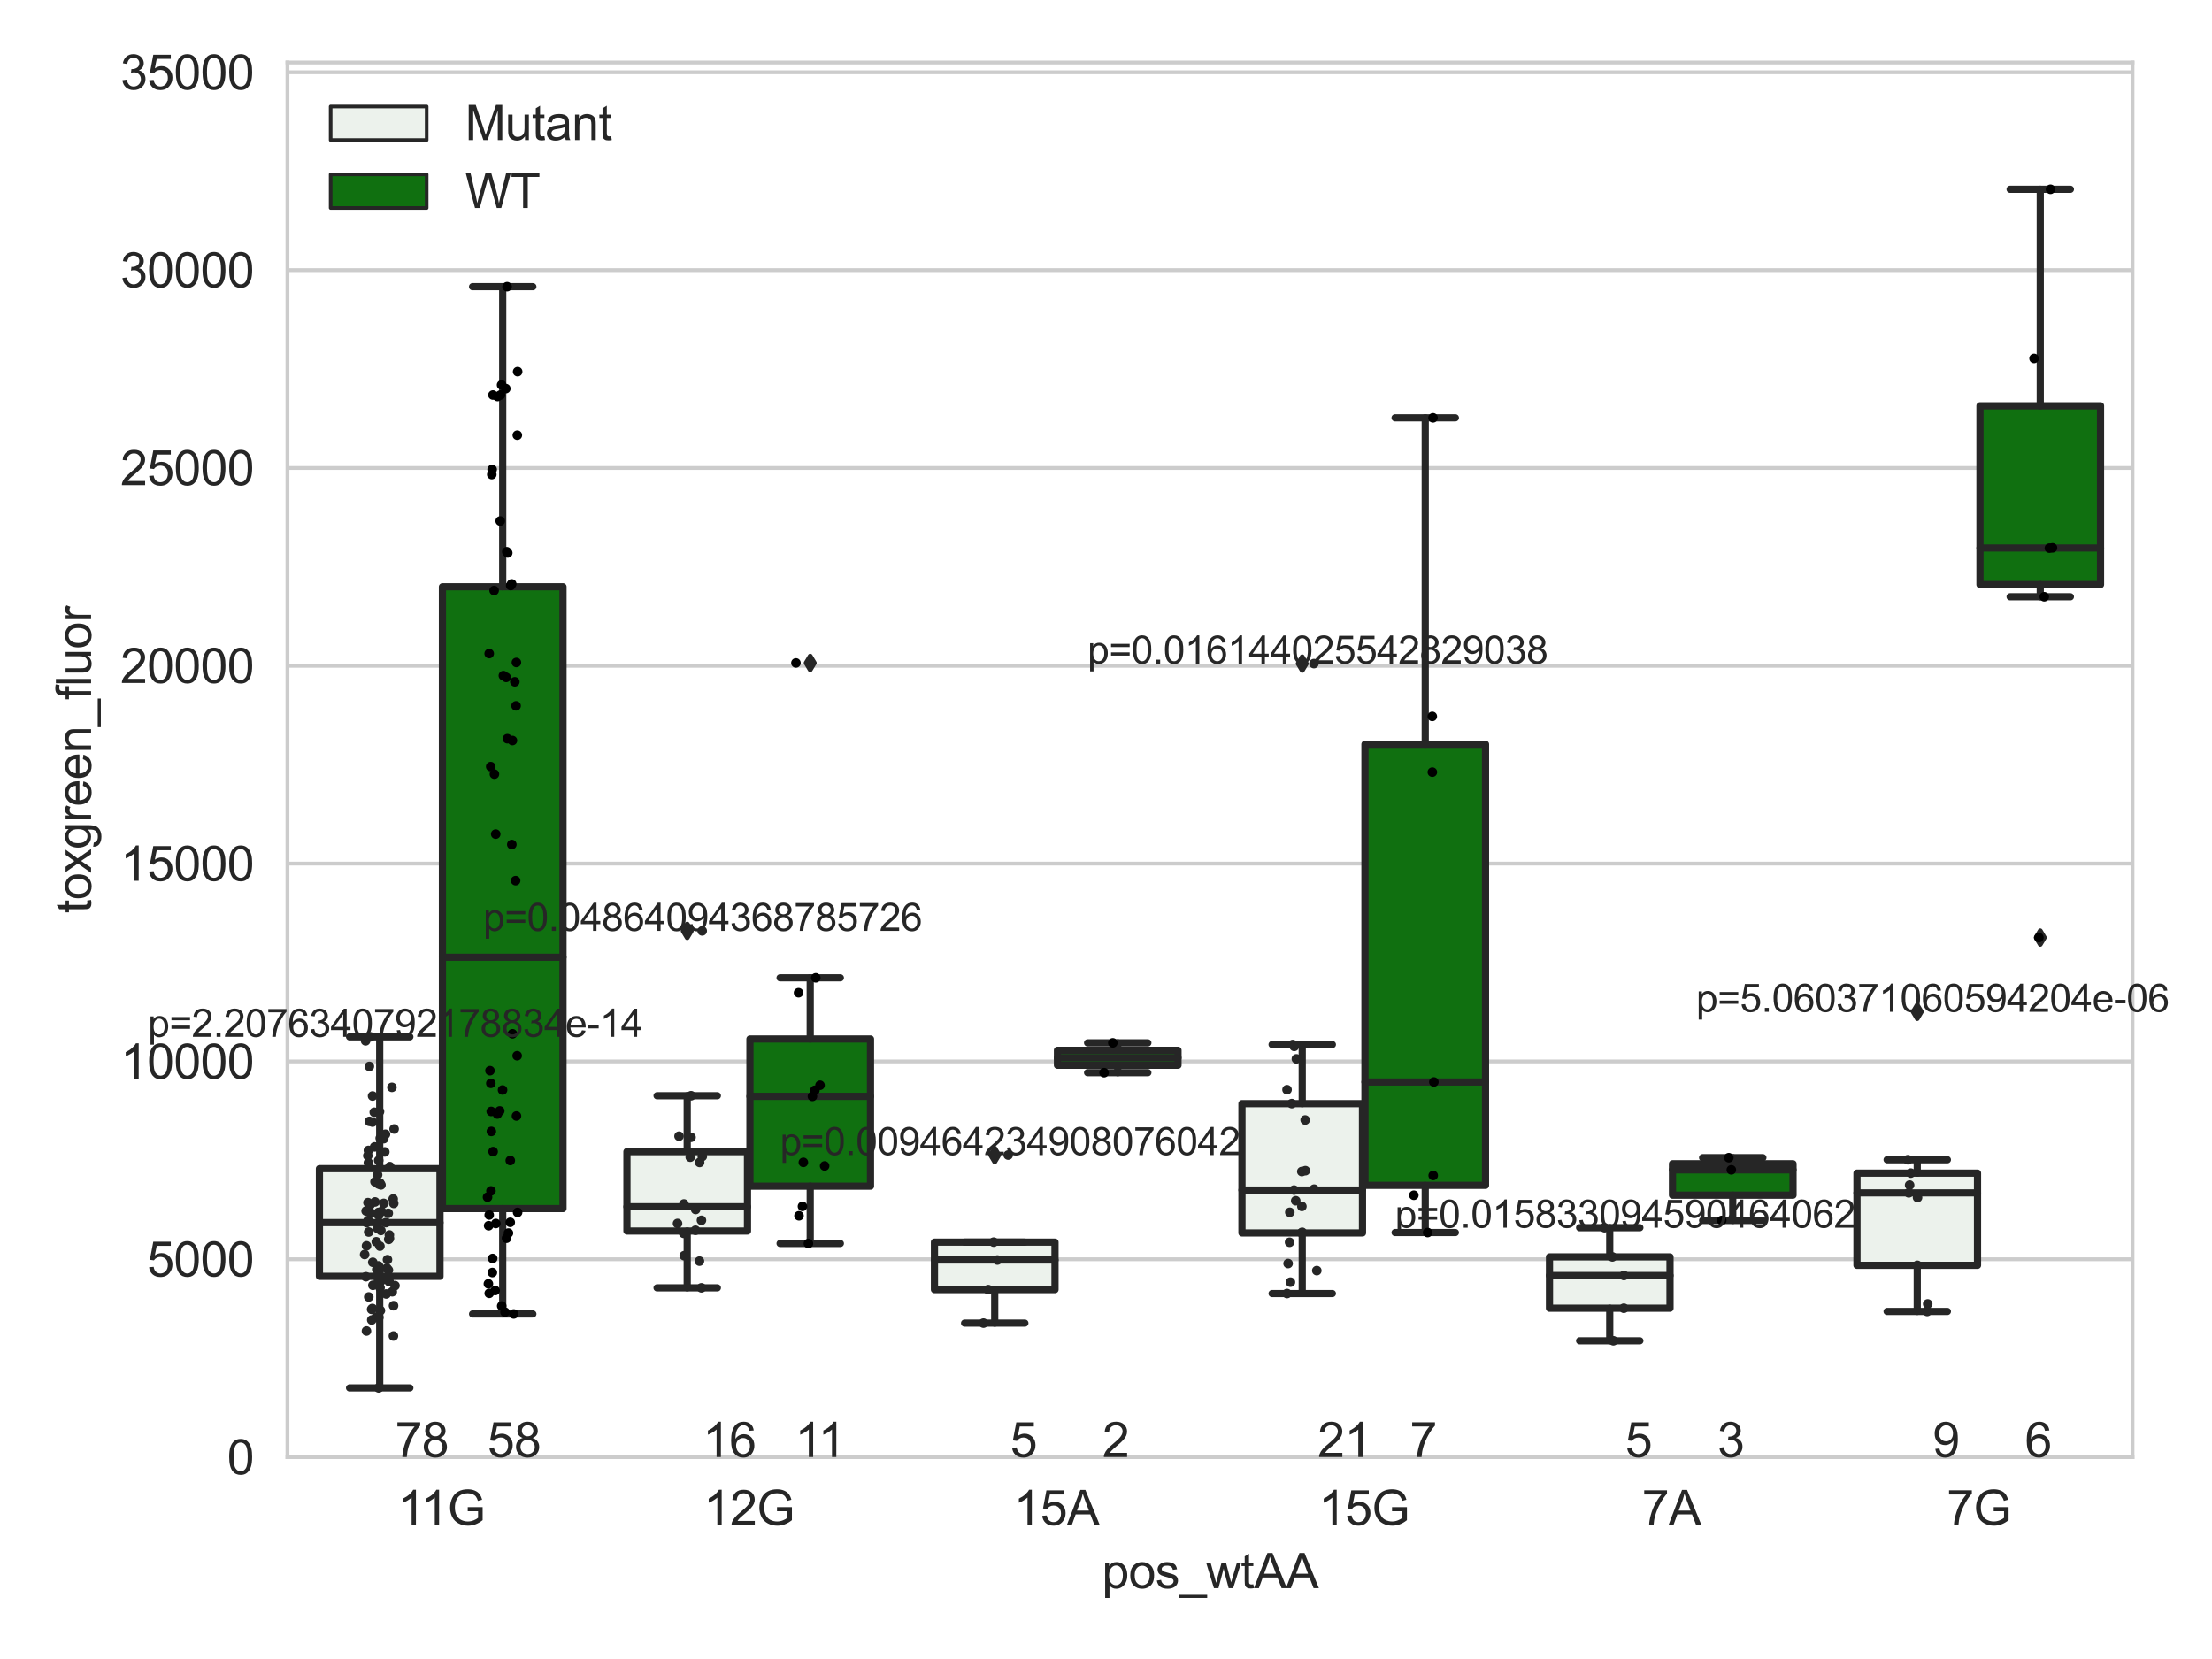<?xml version="1.0" encoding="utf-8" standalone="no"?>
<!DOCTYPE svg PUBLIC "-//W3C//DTD SVG 1.1//EN"
  "http://www.w3.org/Graphics/SVG/1.1/DTD/svg11.dtd">
<svg xmlns:xlink="http://www.w3.org/1999/xlink" width="460.8pt" height="345.6pt" viewBox="0 0 460.8 345.6" xmlns="http://www.w3.org/2000/svg" version="1.1">
 <defs>
  <style type="text/css">*{stroke-linejoin: round; stroke-linecap: butt}</style>
 </defs>
 <g id="figure_1">
  <g id="patch_1">
   <path d="M 0 345.6 
L 460.8 345.6 
L 460.8 0 
L 0 0 
z
" style="fill: #ffffff"/>
  </g>
  <g id="axes_1">
   <g id="patch_2">
    <path d="M 59.881 303.539 
L 444.24 303.539 
L 444.24 13.023 
L 59.881 13.023 
z
" style="fill: #ffffff"/>
   </g>
   <g id="matplotlib.axis_1">
    <g id="xtick_1">
     <g id="text_1">
      <!-- 11G -->
      <g style="fill: #262626" transform="translate(82.83 317.697)scale(0.1 -0.1)">
       <defs>
        <path id="ArialMT-31" d="M 2384 0 
L 1822 0 
L 1822 3584 
Q 1619 3391 1289 3197 
Q 959 3003 697 2906 
L 697 3450 
Q 1169 3672 1522 3987 
Q 1875 4303 2022 4600 
L 2384 4600 
L 2384 0 
z
" transform="scale(0.016)"/>
        <path id="ArialMT-47" d="M 2638 1797 
L 2638 2334 
L 4578 2338 
L 4578 638 
Q 4131 281 3656 101 
Q 3181 -78 2681 -78 
Q 2006 -78 1454 211 
Q 903 500 622 1047 
Q 341 1594 341 2269 
Q 341 2938 620 3517 
Q 900 4097 1425 4378 
Q 1950 4659 2634 4659 
Q 3131 4659 3532 4498 
Q 3934 4338 4162 4050 
Q 4391 3763 4509 3300 
L 3963 3150 
Q 3859 3500 3706 3700 
Q 3553 3900 3268 4020 
Q 2984 4141 2638 4141 
Q 2222 4141 1919 4014 
Q 1616 3888 1430 3681 
Q 1244 3475 1141 3228 
Q 966 2803 966 2306 
Q 966 1694 1177 1281 
Q 1388 869 1791 669 
Q 2194 469 2647 469 
Q 3041 469 3416 620 
Q 3791 772 3984 944 
L 3984 1797 
L 2638 1797 
z
" transform="scale(0.016)"/>
       </defs>
       <use xlink:href="#ArialMT-31"/>
       <use xlink:href="#ArialMT-31" x="48.24"/>
       <use xlink:href="#ArialMT-47" x="103.855"/>
      </g>
     </g>
    </g>
    <g id="xtick_2">
     <g id="text_2">
      <!-- 12G -->
      <g style="fill: #262626" transform="translate(146.521 317.697)scale(0.1 -0.1)">
       <defs>
        <path id="ArialMT-32" d="M 3222 541 
L 3222 0 
L 194 0 
Q 188 203 259 391 
Q 375 700 629 1000 
Q 884 1300 1366 1694 
Q 2113 2306 2375 2664 
Q 2638 3022 2638 3341 
Q 2638 3675 2398 3904 
Q 2159 4134 1775 4134 
Q 1369 4134 1125 3890 
Q 881 3647 878 3216 
L 300 3275 
Q 359 3922 746 4261 
Q 1134 4600 1788 4600 
Q 2447 4600 2831 4234 
Q 3216 3869 3216 3328 
Q 3216 3053 3103 2787 
Q 2991 2522 2730 2228 
Q 2469 1934 1863 1422 
Q 1356 997 1212 845 
Q 1069 694 975 541 
L 3222 541 
z
" transform="scale(0.016)"/>
       </defs>
       <use xlink:href="#ArialMT-31"/>
       <use xlink:href="#ArialMT-32" x="55.615"/>
       <use xlink:href="#ArialMT-47" x="111.23"/>
      </g>
     </g>
    </g>
    <g id="xtick_3">
     <g id="text_3">
      <!-- 15A -->
      <g style="fill: #262626" transform="translate(211.135 317.697)scale(0.1 -0.1)">
       <defs>
        <path id="ArialMT-35" d="M 266 1200 
L 856 1250 
Q 922 819 1161 601 
Q 1400 384 1738 384 
Q 2144 384 2425 690 
Q 2706 997 2706 1503 
Q 2706 1984 2436 2262 
Q 2166 2541 1728 2541 
Q 1456 2541 1237 2417 
Q 1019 2294 894 2097 
L 366 2166 
L 809 4519 
L 3088 4519 
L 3088 3981 
L 1259 3981 
L 1013 2750 
Q 1425 3038 1878 3038 
Q 2478 3038 2890 2622 
Q 3303 2206 3303 1553 
Q 3303 931 2941 478 
Q 2500 -78 1738 -78 
Q 1113 -78 717 272 
Q 322 622 266 1200 
z
" transform="scale(0.016)"/>
        <path id="ArialMT-41" d="M -9 0 
L 1750 4581 
L 2403 4581 
L 4278 0 
L 3588 0 
L 3053 1388 
L 1138 1388 
L 634 0 
L -9 0 
z
M 1313 1881 
L 2866 1881 
L 2388 3150 
Q 2169 3728 2063 4100 
Q 1975 3659 1816 3225 
L 1313 1881 
z
" transform="scale(0.016)"/>
       </defs>
       <use xlink:href="#ArialMT-31"/>
       <use xlink:href="#ArialMT-35" x="55.615"/>
       <use xlink:href="#ArialMT-41" x="111.23"/>
      </g>
     </g>
    </g>
    <g id="xtick_4">
     <g id="text_4">
      <!-- 15G -->
      <g style="fill: #262626" transform="translate(274.641 317.697)scale(0.1 -0.1)">
       <use xlink:href="#ArialMT-31"/>
       <use xlink:href="#ArialMT-35" x="55.615"/>
       <use xlink:href="#ArialMT-47" x="111.23"/>
      </g>
     </g>
    </g>
    <g id="xtick_5">
     <g id="text_5">
      <!-- 7A -->
      <g style="fill: #262626" transform="translate(342.035 317.697)scale(0.1 -0.1)">
       <defs>
        <path id="ArialMT-37" d="M 303 3981 
L 303 4522 
L 3269 4522 
L 3269 4084 
Q 2831 3619 2401 2847 
Q 1972 2075 1738 1259 
Q 1569 684 1522 0 
L 944 0 
Q 953 541 1156 1306 
Q 1359 2072 1739 2783 
Q 2119 3494 2547 3981 
L 303 3981 
z
" transform="scale(0.016)"/>
       </defs>
       <use xlink:href="#ArialMT-37"/>
       <use xlink:href="#ArialMT-41" x="55.615"/>
      </g>
     </g>
    </g>
    <g id="xtick_6">
     <g id="text_6">
      <!-- 7G -->
      <g style="fill: #262626" transform="translate(405.541 317.697)scale(0.1 -0.1)">
       <use xlink:href="#ArialMT-37"/>
       <use xlink:href="#ArialMT-47" x="55.615"/>
      </g>
     </g>
    </g>
    <g id="text_7">
     <!-- pos_wtAA -->
     <g style="fill: #262626" transform="translate(229.549 330.842)scale(0.1 -0.1)">
      <defs>
       <path id="ArialMT-70" d="M 422 -1272 
L 422 3319 
L 934 3319 
L 934 2888 
Q 1116 3141 1344 3267 
Q 1572 3394 1897 3394 
Q 2322 3394 2647 3175 
Q 2972 2956 3137 2557 
Q 3303 2159 3303 1684 
Q 3303 1175 3120 767 
Q 2938 359 2589 142 
Q 2241 -75 1856 -75 
Q 1575 -75 1351 44 
Q 1128 163 984 344 
L 984 -1272 
L 422 -1272 
z
M 931 1641 
Q 931 1000 1190 694 
Q 1450 388 1819 388 
Q 2194 388 2461 705 
Q 2728 1022 2728 1688 
Q 2728 2322 2467 2637 
Q 2206 2953 1844 2953 
Q 1484 2953 1207 2617 
Q 931 2281 931 1641 
z
" transform="scale(0.016)"/>
       <path id="ArialMT-6f" d="M 213 1659 
Q 213 2581 725 3025 
Q 1153 3394 1769 3394 
Q 2453 3394 2887 2945 
Q 3322 2497 3322 1706 
Q 3322 1066 3130 698 
Q 2938 331 2570 128 
Q 2203 -75 1769 -75 
Q 1072 -75 642 372 
Q 213 819 213 1659 
z
M 791 1659 
Q 791 1022 1069 705 
Q 1347 388 1769 388 
Q 2188 388 2466 706 
Q 2744 1025 2744 1678 
Q 2744 2294 2464 2611 
Q 2184 2928 1769 2928 
Q 1347 2928 1069 2612 
Q 791 2297 791 1659 
z
" transform="scale(0.016)"/>
       <path id="ArialMT-73" d="M 197 991 
L 753 1078 
Q 800 744 1014 566 
Q 1228 388 1613 388 
Q 2000 388 2187 545 
Q 2375 703 2375 916 
Q 2375 1106 2209 1216 
Q 2094 1291 1634 1406 
Q 1016 1563 777 1677 
Q 538 1791 414 1992 
Q 291 2194 291 2438 
Q 291 2659 392 2848 
Q 494 3038 669 3163 
Q 800 3259 1026 3326 
Q 1253 3394 1513 3394 
Q 1903 3394 2198 3281 
Q 2494 3169 2634 2976 
Q 2775 2784 2828 2463 
L 2278 2388 
Q 2241 2644 2061 2787 
Q 1881 2931 1553 2931 
Q 1166 2931 1000 2803 
Q 834 2675 834 2503 
Q 834 2394 903 2306 
Q 972 2216 1119 2156 
Q 1203 2125 1616 2013 
Q 2213 1853 2448 1751 
Q 2684 1650 2818 1456 
Q 2953 1263 2953 975 
Q 2953 694 2789 445 
Q 2625 197 2315 61 
Q 2006 -75 1616 -75 
Q 969 -75 630 194 
Q 291 463 197 991 
z
" transform="scale(0.016)"/>
       <path id="ArialMT-5f" d="M -97 -1272 
L -97 -866 
L 3631 -866 
L 3631 -1272 
L -97 -1272 
z
" transform="scale(0.016)"/>
       <path id="ArialMT-77" d="M 1034 0 
L 19 3319 
L 600 3319 
L 1128 1403 
L 1325 691 
Q 1338 744 1497 1375 
L 2025 3319 
L 2603 3319 
L 3100 1394 
L 3266 759 
L 3456 1400 
L 4025 3319 
L 4572 3319 
L 3534 0 
L 2950 0 
L 2422 1988 
L 2294 2553 
L 1622 0 
L 1034 0 
z
" transform="scale(0.016)"/>
       <path id="ArialMT-74" d="M 1650 503 
L 1731 6 
Q 1494 -44 1306 -44 
Q 1000 -44 831 53 
Q 663 150 594 308 
Q 525 466 525 972 
L 525 2881 
L 113 2881 
L 113 3319 
L 525 3319 
L 525 4141 
L 1084 4478 
L 1084 3319 
L 1650 3319 
L 1650 2881 
L 1084 2881 
L 1084 941 
Q 1084 700 1114 631 
Q 1144 563 1211 522 
Q 1278 481 1403 481 
Q 1497 481 1650 503 
z
" transform="scale(0.016)"/>
      </defs>
      <use xlink:href="#ArialMT-70"/>
      <use xlink:href="#ArialMT-6f" x="55.615"/>
      <use xlink:href="#ArialMT-73" x="111.23"/>
      <use xlink:href="#ArialMT-5f" x="161.23"/>
      <use xlink:href="#ArialMT-77" x="216.846"/>
      <use xlink:href="#ArialMT-74" x="289.062"/>
      <use xlink:href="#ArialMT-41" x="316.846"/>
      <use xlink:href="#ArialMT-41" x="383.545"/>
     </g>
    </g>
   </g>
   <g id="matplotlib.axis_2">
    <g id="ytick_1">
     <g id="line2d_1">
      <path d="M 59.881 303.539 
L 444.24 303.539 
" clip-path="url(#p9003598064)" style="fill: none; stroke: #cccccc; stroke-width: 0.8; stroke-linecap: round"/>
     </g>
     <g id="text_8">
      <!-- 0 -->
      <g style="fill: #262626" transform="translate(47.32 307.118)scale(0.1 -0.1)">
       <defs>
        <path id="ArialMT-30" d="M 266 2259 
Q 266 3072 433 3567 
Q 600 4063 929 4331 
Q 1259 4600 1759 4600 
Q 2128 4600 2406 4451 
Q 2684 4303 2865 4023 
Q 3047 3744 3150 3342 
Q 3253 2941 3253 2259 
Q 3253 1453 3087 958 
Q 2922 463 2592 192 
Q 2263 -78 1759 -78 
Q 1097 -78 719 397 
Q 266 969 266 2259 
z
M 844 2259 
Q 844 1131 1108 757 
Q 1372 384 1759 384 
Q 2147 384 2411 759 
Q 2675 1134 2675 2259 
Q 2675 3391 2411 3762 
Q 2147 4134 1753 4134 
Q 1366 4134 1134 3806 
Q 844 3388 844 2259 
z
" transform="scale(0.016)"/>
       </defs>
       <use xlink:href="#ArialMT-30"/>
      </g>
     </g>
    </g>
    <g id="ytick_2">
     <g id="line2d_2">
      <path d="M 59.881 262.328 
L 444.24 262.328 
" clip-path="url(#p9003598064)" style="fill: none; stroke: #cccccc; stroke-width: 0.8; stroke-linecap: round"/>
     </g>
     <g id="text_9">
      <!-- 5000 -->
      <g style="fill: #262626" transform="translate(30.637 265.906)scale(0.1 -0.1)">
       <use xlink:href="#ArialMT-35"/>
       <use xlink:href="#ArialMT-30" x="55.615"/>
       <use xlink:href="#ArialMT-30" x="111.23"/>
       <use xlink:href="#ArialMT-30" x="166.846"/>
      </g>
     </g>
    </g>
    <g id="ytick_3">
     <g id="line2d_3">
      <path d="M 59.881 221.116 
L 444.24 221.116 
" clip-path="url(#p9003598064)" style="fill: none; stroke: #cccccc; stroke-width: 0.8; stroke-linecap: round"/>
     </g>
     <g id="text_10">
      <!-- 10000 -->
      <g style="fill: #262626" transform="translate(25.077 224.695)scale(0.1 -0.1)">
       <use xlink:href="#ArialMT-31"/>
       <use xlink:href="#ArialMT-30" x="55.615"/>
       <use xlink:href="#ArialMT-30" x="111.23"/>
       <use xlink:href="#ArialMT-30" x="166.846"/>
       <use xlink:href="#ArialMT-30" x="222.461"/>
      </g>
     </g>
    </g>
    <g id="ytick_4">
     <g id="line2d_4">
      <path d="M 59.881 179.905 
L 444.24 179.905 
" clip-path="url(#p9003598064)" style="fill: none; stroke: #cccccc; stroke-width: 0.8; stroke-linecap: round"/>
     </g>
     <g id="text_11">
      <!-- 15000 -->
      <g style="fill: #262626" transform="translate(25.077 183.484)scale(0.1 -0.1)">
       <use xlink:href="#ArialMT-31"/>
       <use xlink:href="#ArialMT-35" x="55.615"/>
       <use xlink:href="#ArialMT-30" x="111.23"/>
       <use xlink:href="#ArialMT-30" x="166.846"/>
       <use xlink:href="#ArialMT-30" x="222.461"/>
      </g>
     </g>
    </g>
    <g id="ytick_5">
     <g id="line2d_5">
      <path d="M 59.881 138.694 
L 444.24 138.694 
" clip-path="url(#p9003598064)" style="fill: none; stroke: #cccccc; stroke-width: 0.8; stroke-linecap: round"/>
     </g>
     <g id="text_12">
      <!-- 20000 -->
      <g style="fill: #262626" transform="translate(25.077 142.273)scale(0.1 -0.1)">
       <use xlink:href="#ArialMT-32"/>
       <use xlink:href="#ArialMT-30" x="55.615"/>
       <use xlink:href="#ArialMT-30" x="111.23"/>
       <use xlink:href="#ArialMT-30" x="166.846"/>
       <use xlink:href="#ArialMT-30" x="222.461"/>
      </g>
     </g>
    </g>
    <g id="ytick_6">
     <g id="line2d_6">
      <path d="M 59.881 97.483 
L 444.24 97.483 
" clip-path="url(#p9003598064)" style="fill: none; stroke: #cccccc; stroke-width: 0.8; stroke-linecap: round"/>
     </g>
     <g id="text_13">
      <!-- 25000 -->
      <g style="fill: #262626" transform="translate(25.077 101.062)scale(0.1 -0.1)">
       <use xlink:href="#ArialMT-32"/>
       <use xlink:href="#ArialMT-35" x="55.615"/>
       <use xlink:href="#ArialMT-30" x="111.23"/>
       <use xlink:href="#ArialMT-30" x="166.846"/>
       <use xlink:href="#ArialMT-30" x="222.461"/>
      </g>
     </g>
    </g>
    <g id="ytick_7">
     <g id="line2d_7">
      <path d="M 59.881 56.272 
L 444.24 56.272 
" clip-path="url(#p9003598064)" style="fill: none; stroke: #cccccc; stroke-width: 0.8; stroke-linecap: round"/>
     </g>
     <g id="text_14">
      <!-- 30000 -->
      <g style="fill: #262626" transform="translate(25.077 59.851)scale(0.1 -0.1)">
       <defs>
        <path id="ArialMT-33" d="M 269 1209 
L 831 1284 
Q 928 806 1161 595 
Q 1394 384 1728 384 
Q 2125 384 2398 659 
Q 2672 934 2672 1341 
Q 2672 1728 2419 1979 
Q 2166 2231 1775 2231 
Q 1616 2231 1378 2169 
L 1441 2663 
Q 1497 2656 1531 2656 
Q 1891 2656 2178 2843 
Q 2466 3031 2466 3422 
Q 2466 3731 2256 3934 
Q 2047 4138 1716 4138 
Q 1388 4138 1169 3931 
Q 950 3725 888 3313 
L 325 3413 
Q 428 3978 793 4289 
Q 1159 4600 1703 4600 
Q 2078 4600 2393 4439 
Q 2709 4278 2876 4000 
Q 3044 3722 3044 3409 
Q 3044 3113 2884 2869 
Q 2725 2625 2413 2481 
Q 2819 2388 3044 2092 
Q 3269 1797 3269 1353 
Q 3269 753 2831 336 
Q 2394 -81 1725 -81 
Q 1122 -81 723 278 
Q 325 638 269 1209 
z
" transform="scale(0.016)"/>
       </defs>
       <use xlink:href="#ArialMT-33"/>
       <use xlink:href="#ArialMT-30" x="55.615"/>
       <use xlink:href="#ArialMT-30" x="111.23"/>
       <use xlink:href="#ArialMT-30" x="166.846"/>
       <use xlink:href="#ArialMT-30" x="222.461"/>
      </g>
     </g>
    </g>
    <g id="ytick_8">
     <g id="line2d_8">
      <path d="M 59.881 15.061 
L 444.24 15.061 
" clip-path="url(#p9003598064)" style="fill: none; stroke: #cccccc; stroke-width: 0.8; stroke-linecap: round"/>
     </g>
     <g id="text_15">
      <!-- 35000 -->
      <g style="fill: #262626" transform="translate(25.077 18.639)scale(0.1 -0.1)">
       <use xlink:href="#ArialMT-33"/>
       <use xlink:href="#ArialMT-35" x="55.615"/>
       <use xlink:href="#ArialMT-30" x="111.23"/>
       <use xlink:href="#ArialMT-30" x="166.846"/>
       <use xlink:href="#ArialMT-30" x="222.461"/>
      </g>
     </g>
    </g>
    <g id="text_16">
     <!-- toxgreen_fluor -->
     <g style="fill: #262626" transform="translate(18.972 190.243)rotate(-90)scale(0.1 -0.1)">
      <defs>
       <path id="ArialMT-78" d="M 47 0 
L 1259 1725 
L 138 3319 
L 841 3319 
L 1350 2541 
Q 1494 2319 1581 2169 
Q 1719 2375 1834 2534 
L 2394 3319 
L 3066 3319 
L 1919 1756 
L 3153 0 
L 2463 0 
L 1781 1031 
L 1600 1309 
L 728 0 
L 47 0 
z
" transform="scale(0.016)"/>
       <path id="ArialMT-67" d="M 319 -275 
L 866 -356 
Q 900 -609 1056 -725 
Q 1266 -881 1628 -881 
Q 2019 -881 2231 -725 
Q 2444 -569 2519 -288 
Q 2563 -116 2559 434 
Q 2191 0 1641 0 
Q 956 0 581 494 
Q 206 988 206 1678 
Q 206 2153 378 2554 
Q 550 2956 876 3175 
Q 1203 3394 1644 3394 
Q 2231 3394 2613 2919 
L 2613 3319 
L 3131 3319 
L 3131 450 
Q 3131 -325 2973 -648 
Q 2816 -972 2473 -1159 
Q 2131 -1347 1631 -1347 
Q 1038 -1347 672 -1080 
Q 306 -813 319 -275 
z
M 784 1719 
Q 784 1066 1043 766 
Q 1303 466 1694 466 
Q 2081 466 2343 764 
Q 2606 1063 2606 1700 
Q 2606 2309 2336 2618 
Q 2066 2928 1684 2928 
Q 1309 2928 1046 2623 
Q 784 2319 784 1719 
z
" transform="scale(0.016)"/>
       <path id="ArialMT-72" d="M 416 0 
L 416 3319 
L 922 3319 
L 922 2816 
Q 1116 3169 1280 3281 
Q 1444 3394 1641 3394 
Q 1925 3394 2219 3213 
L 2025 2691 
Q 1819 2813 1613 2813 
Q 1428 2813 1281 2702 
Q 1134 2591 1072 2394 
Q 978 2094 978 1738 
L 978 0 
L 416 0 
z
" transform="scale(0.016)"/>
       <path id="ArialMT-65" d="M 2694 1069 
L 3275 997 
Q 3138 488 2766 206 
Q 2394 -75 1816 -75 
Q 1088 -75 661 373 
Q 234 822 234 1631 
Q 234 2469 665 2931 
Q 1097 3394 1784 3394 
Q 2450 3394 2872 2941 
Q 3294 2488 3294 1666 
Q 3294 1616 3291 1516 
L 816 1516 
Q 847 969 1125 678 
Q 1403 388 1819 388 
Q 2128 388 2347 550 
Q 2566 713 2694 1069 
z
M 847 1978 
L 2700 1978 
Q 2663 2397 2488 2606 
Q 2219 2931 1791 2931 
Q 1403 2931 1139 2672 
Q 875 2413 847 1978 
z
" transform="scale(0.016)"/>
       <path id="ArialMT-6e" d="M 422 0 
L 422 3319 
L 928 3319 
L 928 2847 
Q 1294 3394 1984 3394 
Q 2284 3394 2536 3286 
Q 2788 3178 2913 3003 
Q 3038 2828 3088 2588 
Q 3119 2431 3119 2041 
L 3119 0 
L 2556 0 
L 2556 2019 
Q 2556 2363 2490 2533 
Q 2425 2703 2258 2804 
Q 2091 2906 1866 2906 
Q 1506 2906 1245 2678 
Q 984 2450 984 1813 
L 984 0 
L 422 0 
z
" transform="scale(0.016)"/>
       <path id="ArialMT-66" d="M 556 0 
L 556 2881 
L 59 2881 
L 59 3319 
L 556 3319 
L 556 3672 
Q 556 4006 616 4169 
Q 697 4388 901 4523 
Q 1106 4659 1475 4659 
Q 1713 4659 2000 4603 
L 1916 4113 
Q 1741 4144 1584 4144 
Q 1328 4144 1222 4034 
Q 1116 3925 1116 3625 
L 1116 3319 
L 1763 3319 
L 1763 2881 
L 1116 2881 
L 1116 0 
L 556 0 
z
" transform="scale(0.016)"/>
       <path id="ArialMT-6c" d="M 409 0 
L 409 4581 
L 972 4581 
L 972 0 
L 409 0 
z
" transform="scale(0.016)"/>
       <path id="ArialMT-75" d="M 2597 0 
L 2597 488 
Q 2209 -75 1544 -75 
Q 1250 -75 995 37 
Q 741 150 617 320 
Q 494 491 444 738 
Q 409 903 409 1263 
L 409 3319 
L 972 3319 
L 972 1478 
Q 972 1038 1006 884 
Q 1059 663 1231 536 
Q 1403 409 1656 409 
Q 1909 409 2131 539 
Q 2353 669 2445 892 
Q 2538 1116 2538 1541 
L 2538 3319 
L 3100 3319 
L 3100 0 
L 2597 0 
z
" transform="scale(0.016)"/>
      </defs>
      <use xlink:href="#ArialMT-74"/>
      <use xlink:href="#ArialMT-6f" x="27.783"/>
      <use xlink:href="#ArialMT-78" x="83.398"/>
      <use xlink:href="#ArialMT-67" x="133.398"/>
      <use xlink:href="#ArialMT-72" x="189.014"/>
      <use xlink:href="#ArialMT-65" x="222.314"/>
      <use xlink:href="#ArialMT-65" x="277.93"/>
      <use xlink:href="#ArialMT-6e" x="333.545"/>
      <use xlink:href="#ArialMT-5f" x="389.16"/>
      <use xlink:href="#ArialMT-66" x="444.775"/>
      <use xlink:href="#ArialMT-6c" x="472.559"/>
      <use xlink:href="#ArialMT-75" x="494.775"/>
      <use xlink:href="#ArialMT-6f" x="550.391"/>
      <use xlink:href="#ArialMT-72" x="606.006"/>
     </g>
    </g>
   </g>
   <g id="patch_3">
    <path d="M 66.543 265.89 
L 91.655 265.89 
L 91.655 243.453 
L 66.543 243.453 
L 66.543 265.89 
z
" clip-path="url(#p9003598064)" style="fill: #ecf2ec; stroke: #262626; stroke-width: 1.5; stroke-linejoin: miter"/>
   </g>
   <g id="patch_4">
    <path d="M 92.167 251.773 
L 117.279 251.773 
L 117.279 122.23 
L 92.167 122.23 
L 92.167 251.773 
z
" clip-path="url(#p9003598064)" style="fill: #107010; stroke: #262626; stroke-width: 1.5; stroke-linejoin: miter"/>
   </g>
   <g id="patch_5">
    <path d="M 130.603 256.446 
L 155.715 256.446 
L 155.715 239.907 
L 130.603 239.907 
L 130.603 256.446 
z
" clip-path="url(#p9003598064)" style="fill: #ecf2ec; stroke: #262626; stroke-width: 1.5; stroke-linejoin: miter"/>
   </g>
   <g id="patch_6">
    <path d="M 156.227 247.097 
L 181.339 247.097 
L 181.339 216.438 
L 156.227 216.438 
L 156.227 247.097 
z
" clip-path="url(#p9003598064)" style="fill: #107010; stroke: #262626; stroke-width: 1.5; stroke-linejoin: miter"/>
   </g>
   <g id="patch_7">
    <path d="M 194.663 268.654 
L 219.775 268.654 
L 219.775 258.765 
L 194.663 258.765 
L 194.663 268.654 
z
" clip-path="url(#p9003598064)" style="fill: #ecf2ec; stroke: #262626; stroke-width: 1.5; stroke-linejoin: miter"/>
   </g>
   <g id="patch_8">
    <path d="M 220.287 221.906 
L 245.398 221.906 
L 245.398 218.799 
L 220.287 218.799 
L 220.287 221.906 
z
" clip-path="url(#p9003598064)" style="fill: #107010; stroke: #262626; stroke-width: 1.5; stroke-linejoin: miter"/>
   </g>
   <g id="patch_9">
    <path d="M 258.723 256.84 
L 283.834 256.84 
L 283.834 229.904 
L 258.723 229.904 
L 258.723 256.84 
z
" clip-path="url(#p9003598064)" style="fill: #ecf2ec; stroke: #262626; stroke-width: 1.5; stroke-linejoin: miter"/>
   </g>
   <g id="patch_10">
    <path d="M 284.347 246.932 
L 309.458 246.932 
L 309.458 155.048 
L 284.347 155.048 
L 284.347 246.932 
z
" clip-path="url(#p9003598064)" style="fill: #107010; stroke: #262626; stroke-width: 1.5; stroke-linejoin: miter"/>
   </g>
   <g id="patch_11">
    <path d="M 322.783 272.529 
L 347.894 272.529 
L 347.894 261.838 
L 322.783 261.838 
L 322.783 272.529 
z
" clip-path="url(#p9003598064)" style="fill: #ecf2ec; stroke: #262626; stroke-width: 1.5; stroke-linejoin: miter"/>
   </g>
   <g id="patch_12">
    <path d="M 348.407 248.974 
L 373.518 248.974 
L 373.518 242.435 
L 348.407 242.435 
L 348.407 248.974 
z
" clip-path="url(#p9003598064)" style="fill: #107010; stroke: #262626; stroke-width: 1.5; stroke-linejoin: miter"/>
   </g>
   <g id="patch_13">
    <path d="M 386.842 263.591 
L 411.954 263.591 
L 411.954 244.381 
L 386.842 244.381 
L 386.842 263.591 
z
" clip-path="url(#p9003598064)" style="fill: #ecf2ec; stroke: #262626; stroke-width: 1.5; stroke-linejoin: miter"/>
   </g>
   <g id="patch_14">
    <path d="M 412.466 121.778 
L 437.578 121.778 
L 437.578 84.526 
L 412.466 84.526 
L 412.466 121.778 
z
" clip-path="url(#p9003598064)" style="fill: #107010; stroke: #262626; stroke-width: 1.5; stroke-linejoin: miter"/>
   </g>
   <g id="patch_15">
    <path d="M 91.911 303.539 
L 91.911 303.539 
L 91.911 303.539 
L 91.911 303.539 
z
" clip-path="url(#p9003598064)" style="fill: #ecf2ec; stroke: #262626; stroke-width: 0.75; stroke-linejoin: miter"/>
   </g>
   <g id="patch_16">
    <path d="M 91.911 303.539 
L 91.911 303.539 
L 91.911 303.539 
L 91.911 303.539 
z
" clip-path="url(#p9003598064)" style="fill: #107010; stroke: #262626; stroke-width: 0.75; stroke-linejoin: miter"/>
   </g>
   <g id="PathCollection_1"/>
   <g id="PathCollection_2"/>
   <g id="line2d_9">
    <path d="M 79.099 265.89 
L 79.099 289.129 
" clip-path="url(#p9003598064)" style="fill: none; stroke: #262626; stroke-width: 1.5; stroke-linecap: round"/>
   </g>
   <g id="line2d_10">
    <path d="M 79.099 243.453 
L 79.099 215.989 
" clip-path="url(#p9003598064)" style="fill: none; stroke: #262626; stroke-width: 1.5; stroke-linecap: round"/>
   </g>
   <g id="line2d_11">
    <path d="M 72.821 289.129 
L 85.377 289.129 
" clip-path="url(#p9003598064)" style="fill: none; stroke: #262626; stroke-width: 1.5; stroke-linecap: round"/>
   </g>
   <g id="line2d_12">
    <path d="M 72.821 215.989 
L 85.377 215.989 
" clip-path="url(#p9003598064)" style="fill: none; stroke: #262626; stroke-width: 1.5; stroke-linecap: round"/>
   </g>
   <g id="line2d_13"/>
   <g id="line2d_14">
    <path d="M 104.723 251.773 
L 104.723 273.724 
" clip-path="url(#p9003598064)" style="fill: none; stroke: #262626; stroke-width: 1.5; stroke-linecap: round"/>
   </g>
   <g id="line2d_15">
    <path d="M 104.723 122.23 
L 104.723 59.725 
" clip-path="url(#p9003598064)" style="fill: none; stroke: #262626; stroke-width: 1.5; stroke-linecap: round"/>
   </g>
   <g id="line2d_16">
    <path d="M 98.445 273.724 
L 111.001 273.724 
" clip-path="url(#p9003598064)" style="fill: none; stroke: #262626; stroke-width: 1.5; stroke-linecap: round"/>
   </g>
   <g id="line2d_17">
    <path d="M 98.445 59.725 
L 111.001 59.725 
" clip-path="url(#p9003598064)" style="fill: none; stroke: #262626; stroke-width: 1.5; stroke-linecap: round"/>
   </g>
   <g id="line2d_18"/>
   <g id="line2d_19">
    <path d="M 143.159 256.446 
L 143.159 268.285 
" clip-path="url(#p9003598064)" style="fill: none; stroke: #262626; stroke-width: 1.5; stroke-linecap: round"/>
   </g>
   <g id="line2d_20">
    <path d="M 143.159 239.907 
L 143.159 228.263 
" clip-path="url(#p9003598064)" style="fill: none; stroke: #262626; stroke-width: 1.5; stroke-linecap: round"/>
   </g>
   <g id="line2d_21">
    <path d="M 136.881 268.285 
L 149.437 268.285 
" clip-path="url(#p9003598064)" style="fill: none; stroke: #262626; stroke-width: 1.5; stroke-linecap: round"/>
   </g>
   <g id="line2d_22">
    <path d="M 136.881 228.263 
L 149.437 228.263 
" clip-path="url(#p9003598064)" style="fill: none; stroke: #262626; stroke-width: 1.5; stroke-linecap: round"/>
   </g>
   <g id="line2d_23">
    <defs>
     <path id="mad421354cf" d="M -0 1.414 
L 0.849 0 
L 0 -1.414 
L -0.849 -0 
z
" style="stroke: #262626; stroke-linejoin: miter"/>
    </defs>
    <g clip-path="url(#p9003598064)">
     <use xlink:href="#mad421354cf" x="143.159" y="193.921" style="fill: #262626; stroke: #262626; stroke-linejoin: miter"/>
    </g>
   </g>
   <g id="line2d_24">
    <path d="M 168.783 247.097 
L 168.783 259.041 
" clip-path="url(#p9003598064)" style="fill: none; stroke: #262626; stroke-width: 1.5; stroke-linecap: round"/>
   </g>
   <g id="line2d_25">
    <path d="M 168.783 216.438 
L 168.783 203.699 
" clip-path="url(#p9003598064)" style="fill: none; stroke: #262626; stroke-width: 1.5; stroke-linecap: round"/>
   </g>
   <g id="line2d_26">
    <path d="M 162.505 259.041 
L 175.061 259.041 
" clip-path="url(#p9003598064)" style="fill: none; stroke: #262626; stroke-width: 1.5; stroke-linecap: round"/>
   </g>
   <g id="line2d_27">
    <path d="M 162.505 203.699 
L 175.061 203.699 
" clip-path="url(#p9003598064)" style="fill: none; stroke: #262626; stroke-width: 1.5; stroke-linecap: round"/>
   </g>
   <g id="line2d_28">
    <g clip-path="url(#p9003598064)">
     <use xlink:href="#mad421354cf" x="168.783" y="138.104" style="fill: #262626; stroke: #262626; stroke-linejoin: miter"/>
    </g>
   </g>
   <g id="line2d_29">
    <path d="M 207.219 268.654 
L 207.219 275.633 
" clip-path="url(#p9003598064)" style="fill: none; stroke: #262626; stroke-width: 1.5; stroke-linecap: round"/>
   </g>
   <g id="line2d_30">
    <path d="M 207.219 258.765 
L 207.219 258.765 
" clip-path="url(#p9003598064)" style="fill: none; stroke: #262626; stroke-width: 1.5; stroke-linecap: round"/>
   </g>
   <g id="line2d_31">
    <path d="M 200.941 275.633 
L 213.497 275.633 
" clip-path="url(#p9003598064)" style="fill: none; stroke: #262626; stroke-width: 1.5; stroke-linecap: round"/>
   </g>
   <g id="line2d_32">
    <path d="M 200.941 258.765 
L 213.497 258.765 
" clip-path="url(#p9003598064)" style="fill: none; stroke: #262626; stroke-width: 1.5; stroke-linecap: round"/>
   </g>
   <g id="line2d_33">
    <g clip-path="url(#p9003598064)">
     <use xlink:href="#mad421354cf" x="207.219" y="240.621" style="fill: #262626; stroke: #262626; stroke-linejoin: miter"/>
    </g>
   </g>
   <g id="line2d_34">
    <path d="M 232.843 221.906 
L 232.843 223.459 
" clip-path="url(#p9003598064)" style="fill: none; stroke: #262626; stroke-width: 1.5; stroke-linecap: round"/>
   </g>
   <g id="line2d_35">
    <path d="M 232.843 218.799 
L 232.843 217.246 
" clip-path="url(#p9003598064)" style="fill: none; stroke: #262626; stroke-width: 1.5; stroke-linecap: round"/>
   </g>
   <g id="line2d_36">
    <path d="M 226.565 223.459 
L 239.121 223.459 
" clip-path="url(#p9003598064)" style="fill: none; stroke: #262626; stroke-width: 1.5; stroke-linecap: round"/>
   </g>
   <g id="line2d_37">
    <path d="M 226.565 217.246 
L 239.121 217.246 
" clip-path="url(#p9003598064)" style="fill: none; stroke: #262626; stroke-width: 1.5; stroke-linecap: round"/>
   </g>
   <g id="line2d_38"/>
   <g id="line2d_39">
    <path d="M 271.279 256.84 
L 271.279 269.471 
" clip-path="url(#p9003598064)" style="fill: none; stroke: #262626; stroke-width: 1.5; stroke-linecap: round"/>
   </g>
   <g id="line2d_40">
    <path d="M 271.279 229.904 
L 271.279 217.596 
" clip-path="url(#p9003598064)" style="fill: none; stroke: #262626; stroke-width: 1.5; stroke-linecap: round"/>
   </g>
   <g id="line2d_41">
    <path d="M 265.001 269.471 
L 277.556 269.471 
" clip-path="url(#p9003598064)" style="fill: none; stroke: #262626; stroke-width: 1.5; stroke-linecap: round"/>
   </g>
   <g id="line2d_42">
    <path d="M 265.001 217.596 
L 277.556 217.596 
" clip-path="url(#p9003598064)" style="fill: none; stroke: #262626; stroke-width: 1.5; stroke-linecap: round"/>
   </g>
   <g id="line2d_43">
    <g clip-path="url(#p9003598064)">
     <use xlink:href="#mad421354cf" x="271.279" y="138.24" style="fill: #262626; stroke: #262626; stroke-linejoin: miter"/>
    </g>
   </g>
   <g id="line2d_44">
    <path d="M 296.903 246.932 
L 296.903 256.761 
" clip-path="url(#p9003598064)" style="fill: none; stroke: #262626; stroke-width: 1.5; stroke-linecap: round"/>
   </g>
   <g id="line2d_45">
    <path d="M 296.903 155.048 
L 296.903 87.033 
" clip-path="url(#p9003598064)" style="fill: none; stroke: #262626; stroke-width: 1.5; stroke-linecap: round"/>
   </g>
   <g id="line2d_46">
    <path d="M 290.625 256.761 
L 303.18 256.761 
" clip-path="url(#p9003598064)" style="fill: none; stroke: #262626; stroke-width: 1.5; stroke-linecap: round"/>
   </g>
   <g id="line2d_47">
    <path d="M 290.625 87.033 
L 303.18 87.033 
" clip-path="url(#p9003598064)" style="fill: none; stroke: #262626; stroke-width: 1.5; stroke-linecap: round"/>
   </g>
   <g id="line2d_48"/>
   <g id="line2d_49">
    <path d="M 335.338 272.529 
L 335.338 279.314 
" clip-path="url(#p9003598064)" style="fill: none; stroke: #262626; stroke-width: 1.5; stroke-linecap: round"/>
   </g>
   <g id="line2d_50">
    <path d="M 335.338 261.838 
L 335.338 255.751 
" clip-path="url(#p9003598064)" style="fill: none; stroke: #262626; stroke-width: 1.5; stroke-linecap: round"/>
   </g>
   <g id="line2d_51">
    <path d="M 329.061 279.314 
L 341.616 279.314 
" clip-path="url(#p9003598064)" style="fill: none; stroke: #262626; stroke-width: 1.5; stroke-linecap: round"/>
   </g>
   <g id="line2d_52">
    <path d="M 329.061 255.751 
L 341.616 255.751 
" clip-path="url(#p9003598064)" style="fill: none; stroke: #262626; stroke-width: 1.5; stroke-linecap: round"/>
   </g>
   <g id="line2d_53"/>
   <g id="line2d_54">
    <path d="M 360.962 248.974 
L 360.962 254.248 
" clip-path="url(#p9003598064)" style="fill: none; stroke: #262626; stroke-width: 1.5; stroke-linecap: round"/>
   </g>
   <g id="line2d_55">
    <path d="M 360.962 242.435 
L 360.962 241.169 
" clip-path="url(#p9003598064)" style="fill: none; stroke: #262626; stroke-width: 1.5; stroke-linecap: round"/>
   </g>
   <g id="line2d_56">
    <path d="M 354.684 254.248 
L 367.24 254.248 
" clip-path="url(#p9003598064)" style="fill: none; stroke: #262626; stroke-width: 1.5; stroke-linecap: round"/>
   </g>
   <g id="line2d_57">
    <path d="M 354.684 241.169 
L 367.24 241.169 
" clip-path="url(#p9003598064)" style="fill: none; stroke: #262626; stroke-width: 1.5; stroke-linecap: round"/>
   </g>
   <g id="line2d_58"/>
   <g id="line2d_59">
    <path d="M 399.398 263.591 
L 399.398 273.201 
" clip-path="url(#p9003598064)" style="fill: none; stroke: #262626; stroke-width: 1.5; stroke-linecap: round"/>
   </g>
   <g id="line2d_60">
    <path d="M 399.398 244.381 
L 399.398 241.594 
" clip-path="url(#p9003598064)" style="fill: none; stroke: #262626; stroke-width: 1.5; stroke-linecap: round"/>
   </g>
   <g id="line2d_61">
    <path d="M 393.12 273.201 
L 405.676 273.201 
" clip-path="url(#p9003598064)" style="fill: none; stroke: #262626; stroke-width: 1.5; stroke-linecap: round"/>
   </g>
   <g id="line2d_62">
    <path d="M 393.12 241.594 
L 405.676 241.594 
" clip-path="url(#p9003598064)" style="fill: none; stroke: #262626; stroke-width: 1.5; stroke-linecap: round"/>
   </g>
   <g id="line2d_63">
    <g clip-path="url(#p9003598064)">
     <use xlink:href="#mad421354cf" x="399.398" y="210.775" style="fill: #262626; stroke: #262626; stroke-linejoin: miter"/>
    </g>
   </g>
   <g id="line2d_64">
    <path d="M 425.022 121.778 
L 425.022 124.31 
" clip-path="url(#p9003598064)" style="fill: none; stroke: #262626; stroke-width: 1.5; stroke-linecap: round"/>
   </g>
   <g id="line2d_65">
    <path d="M 425.022 84.526 
L 425.022 39.434 
" clip-path="url(#p9003598064)" style="fill: none; stroke: #262626; stroke-width: 1.5; stroke-linecap: round"/>
   </g>
   <g id="line2d_66">
    <path d="M 418.744 124.31 
L 431.3 124.31 
" clip-path="url(#p9003598064)" style="fill: none; stroke: #262626; stroke-width: 1.5; stroke-linecap: round"/>
   </g>
   <g id="line2d_67">
    <path d="M 418.744 39.434 
L 431.3 39.434 
" clip-path="url(#p9003598064)" style="fill: none; stroke: #262626; stroke-width: 1.5; stroke-linecap: round"/>
   </g>
   <g id="line2d_68">
    <g clip-path="url(#p9003598064)">
     <use xlink:href="#mad421354cf" x="425.022" y="195.313" style="fill: #262626; stroke: #262626; stroke-linejoin: miter"/>
    </g>
   </g>
   <g id="line2d_69">
    <path d="M 66.543 254.696 
L 91.655 254.696 
" clip-path="url(#p9003598064)" style="fill: none; stroke: #262626; stroke-width: 1.5; stroke-linecap: round"/>
   </g>
   <g id="line2d_70">
    <path d="M 92.167 199.407 
L 117.279 199.407 
" clip-path="url(#p9003598064)" style="fill: none; stroke: #262626; stroke-width: 1.5; stroke-linecap: round"/>
   </g>
   <g id="line2d_71">
    <path d="M 130.603 251.384 
L 155.715 251.384 
" clip-path="url(#p9003598064)" style="fill: none; stroke: #262626; stroke-width: 1.5; stroke-linecap: round"/>
   </g>
   <g id="line2d_72">
    <path d="M 156.227 228.397 
L 181.339 228.397 
" clip-path="url(#p9003598064)" style="fill: none; stroke: #262626; stroke-width: 1.5; stroke-linecap: round"/>
   </g>
   <g id="line2d_73">
    <path d="M 194.663 262.488 
L 219.775 262.488 
" clip-path="url(#p9003598064)" style="fill: none; stroke: #262626; stroke-width: 1.5; stroke-linecap: round"/>
   </g>
   <g id="line2d_74">
    <path d="M 220.287 220.353 
L 245.398 220.353 
" clip-path="url(#p9003598064)" style="fill: none; stroke: #262626; stroke-width: 1.5; stroke-linecap: round"/>
   </g>
   <g id="line2d_75">
    <path d="M 258.723 247.912 
L 283.834 247.912 
" clip-path="url(#p9003598064)" style="fill: none; stroke: #262626; stroke-width: 1.5; stroke-linecap: round"/>
   </g>
   <g id="line2d_76">
    <path d="M 284.347 225.401 
L 309.458 225.401 
" clip-path="url(#p9003598064)" style="fill: none; stroke: #262626; stroke-width: 1.5; stroke-linecap: round"/>
   </g>
   <g id="line2d_77">
    <path d="M 322.783 265.716 
L 347.894 265.716 
" clip-path="url(#p9003598064)" style="fill: none; stroke: #262626; stroke-width: 1.5; stroke-linecap: round"/>
   </g>
   <g id="line2d_78">
    <path d="M 348.407 243.701 
L 373.518 243.701 
" clip-path="url(#p9003598064)" style="fill: none; stroke: #262626; stroke-width: 1.5; stroke-linecap: round"/>
   </g>
   <g id="line2d_79">
    <path d="M 386.842 248.495 
L 411.954 248.495 
" clip-path="url(#p9003598064)" style="fill: none; stroke: #262626; stroke-width: 1.5; stroke-linecap: round"/>
   </g>
   <g id="line2d_80">
    <path d="M 412.466 114.153 
L 437.578 114.153 
" clip-path="url(#p9003598064)" style="fill: none; stroke: #262626; stroke-width: 1.5; stroke-linecap: round"/>
   </g>
   <g id="patch_17">
    <path d="M 59.881 303.539 
L 59.881 13.023 
" style="fill: none; stroke: #cccccc; stroke-width: 0.8; stroke-linejoin: miter; stroke-linecap: square"/>
   </g>
   <g id="patch_18">
    <path d="M 444.24 303.539 
L 444.24 13.023 
" style="fill: none; stroke: #cccccc; stroke-width: 0.8; stroke-linejoin: miter; stroke-linecap: square"/>
   </g>
   <g id="patch_19">
    <path d="M 59.881 303.539 
L 444.24 303.539 
" style="fill: none; stroke: #cccccc; stroke-width: 0.8; stroke-linejoin: miter; stroke-linecap: square"/>
   </g>
   <g id="patch_20">
    <path d="M 59.881 13.023 
L 444.24 13.023 
" style="fill: none; stroke: #cccccc; stroke-width: 0.8; stroke-linejoin: miter; stroke-linecap: square"/>
   </g>
   <g id="PathCollection_3">
    <defs>
     <path id="C0_0_fb57d1329a" d="M 0 1 
C 0.265 1 0.52 0.895 0.707 0.707 
C 0.895 0.52 1 0.265 1 -0 
C 1 -0.265 0.895 -0.52 0.707 -0.707 
C 0.52 -0.895 0.265 -1 0 -1 
C -0.265 -1 -0.52 -0.895 -0.707 -0.707 
C -0.895 -0.52 -1 -0.265 -1 0 
C -1 0.265 -0.895 0.52 -0.707 0.707 
C -0.52 0.895 -0.265 1 0 1 
z
"/>
    </defs>
    <g clip-path="url(#p9003598064)">
     <use xlink:href="#C0_0_fb57d1329a" x="76.343" y="277.271" style="fill: #262626"/>
    </g>
    <g clip-path="url(#p9003598064)">
     <use xlink:href="#C0_0_fb57d1329a" x="81.208" y="243.028" style="fill: #262626"/>
    </g>
    <g clip-path="url(#p9003598064)">
     <use xlink:href="#C0_0_fb57d1329a" x="78.881" y="246.659" style="fill: #262626"/>
    </g>
    <g clip-path="url(#p9003598064)">
     <use xlink:href="#C0_0_fb57d1329a" x="81.644" y="226.514" style="fill: #262626"/>
    </g>
    <g clip-path="url(#p9003598064)">
     <use xlink:href="#C0_0_fb57d1329a" x="77.964" y="231.698" style="fill: #262626"/>
    </g>
    <g clip-path="url(#p9003598064)">
     <use xlink:href="#C0_0_fb57d1329a" x="80.717" y="262.415" style="fill: #262626"/>
    </g>
    <g clip-path="url(#p9003598064)">
     <use xlink:href="#C0_0_fb57d1329a" x="77.138" y="215.989" style="fill: #262626"/>
    </g>
    <g clip-path="url(#p9003598064)">
     <use xlink:href="#C0_0_fb57d1329a" x="78.04" y="238.916" style="fill: #262626"/>
    </g>
    <g clip-path="url(#p9003598064)">
     <use xlink:href="#C0_0_fb57d1329a" x="78.883" y="253.203" style="fill: #262626"/>
    </g>
    <g clip-path="url(#p9003598064)">
     <use xlink:href="#C0_0_fb57d1329a" x="79.932" y="250.685" style="fill: #262626"/>
    </g>
    <g clip-path="url(#p9003598064)">
     <use xlink:href="#C0_0_fb57d1329a" x="77.441" y="274.977" style="fill: #262626"/>
    </g>
    <g clip-path="url(#p9003598064)">
     <use xlink:href="#C0_0_fb57d1329a" x="77.118" y="250.956" style="fill: #262626"/>
    </g>
    <g clip-path="url(#p9003598064)">
     <use xlink:href="#C0_0_fb57d1329a" x="80.974" y="258.186" style="fill: #262626"/>
    </g>
    <g clip-path="url(#p9003598064)">
     <use xlink:href="#C0_0_fb57d1329a" x="79.134" y="246.442" style="fill: #262626"/>
    </g>
    <g clip-path="url(#p9003598064)">
     <use xlink:href="#C0_0_fb57d1329a" x="82.1" y="235.187" style="fill: #262626"/>
    </g>
    <g clip-path="url(#p9003598064)">
     <use xlink:href="#C0_0_fb57d1329a" x="77.319" y="252.733" style="fill: #262626"/>
    </g>
    <g clip-path="url(#p9003598064)">
     <use xlink:href="#C0_0_fb57d1329a" x="76.745" y="239.656" style="fill: #262626"/>
    </g>
    <g clip-path="url(#p9003598064)">
     <use xlink:href="#C0_0_fb57d1329a" x="79.056" y="231.565" style="fill: #262626"/>
    </g>
    <g clip-path="url(#p9003598064)">
     <use xlink:href="#C0_0_fb57d1329a" x="78.381" y="258.685" style="fill: #262626"/>
    </g>
    <g clip-path="url(#p9003598064)">
     <use xlink:href="#C0_0_fb57d1329a" x="80.912" y="264.595" style="fill: #262626"/>
    </g>
    <g clip-path="url(#p9003598064)">
     <use xlink:href="#C0_0_fb57d1329a" x="79.175" y="268.265" style="fill: #262626"/>
    </g>
    <g clip-path="url(#p9003598064)">
     <use xlink:href="#C0_0_fb57d1329a" x="80.3" y="236.284" style="fill: #262626"/>
    </g>
    <g clip-path="url(#p9003598064)">
     <use xlink:href="#C0_0_fb57d1329a" x="77.679" y="267.756" style="fill: #262626"/>
    </g>
    <g clip-path="url(#p9003598064)">
     <use xlink:href="#C0_0_fb57d1329a" x="79.408" y="266.806" style="fill: #262626"/>
    </g>
    <g clip-path="url(#p9003598064)">
     <use xlink:href="#C0_0_fb57d1329a" x="77.611" y="228.32" style="fill: #262626"/>
    </g>
    <g clip-path="url(#p9003598064)">
     <use xlink:href="#C0_0_fb57d1329a" x="76.223" y="265.969" style="fill: #262626"/>
    </g>
    <g clip-path="url(#p9003598064)">
     <use xlink:href="#C0_0_fb57d1329a" x="76.623" y="240.759" style="fill: #262626"/>
    </g>
    <g clip-path="url(#p9003598064)">
     <use xlink:href="#C0_0_fb57d1329a" x="79.127" y="264.458" style="fill: #262626"/>
    </g>
    <g clip-path="url(#p9003598064)">
     <use xlink:href="#C0_0_fb57d1329a" x="81.902" y="249.771" style="fill: #262626"/>
    </g>
    <g clip-path="url(#p9003598064)">
     <use xlink:href="#C0_0_fb57d1329a" x="81.064" y="266.979" style="fill: #262626"/>
    </g>
    <g clip-path="url(#p9003598064)">
     <use xlink:href="#C0_0_fb57d1329a" x="76.393" y="254.699" style="fill: #262626"/>
    </g>
    <g clip-path="url(#p9003598064)">
     <use xlink:href="#C0_0_fb57d1329a" x="79.249" y="273.008" style="fill: #262626"/>
    </g>
    <g clip-path="url(#p9003598064)">
     <use xlink:href="#C0_0_fb57d1329a" x="78.853" y="263.709" style="fill: #262626"/>
    </g>
    <g clip-path="url(#p9003598064)">
     <use xlink:href="#C0_0_fb57d1329a" x="79.94" y="237.207" style="fill: #262626"/>
    </g>
    <g clip-path="url(#p9003598064)">
     <use xlink:href="#C0_0_fb57d1329a" x="82.019" y="250.692" style="fill: #262626"/>
    </g>
    <g clip-path="url(#p9003598064)">
     <use xlink:href="#C0_0_fb57d1329a" x="81.11" y="257.269" style="fill: #262626"/>
    </g>
    <g clip-path="url(#p9003598064)">
     <use xlink:href="#C0_0_fb57d1329a" x="76.16" y="216.821" style="fill: #262626"/>
    </g>
    <g clip-path="url(#p9003598064)">
     <use xlink:href="#C0_0_fb57d1329a" x="78.381" y="274.359" style="fill: #262626"/>
    </g>
    <g clip-path="url(#p9003598064)">
     <use xlink:href="#C0_0_fb57d1329a" x="80.417" y="254.692" style="fill: #262626"/>
    </g>
    <g clip-path="url(#p9003598064)">
     <use xlink:href="#C0_0_fb57d1329a" x="81.716" y="269.102" style="fill: #262626"/>
    </g>
    <g clip-path="url(#p9003598064)">
     <use xlink:href="#C0_0_fb57d1329a" x="76.816" y="270.182" style="fill: #262626"/>
    </g>
    <g clip-path="url(#p9003598064)">
     <use xlink:href="#C0_0_fb57d1329a" x="76.654" y="250.532" style="fill: #262626"/>
    </g>
    <g clip-path="url(#p9003598064)">
     <use xlink:href="#C0_0_fb57d1329a" x="79.352" y="256.33" style="fill: #262626"/>
    </g>
    <g clip-path="url(#p9003598064)">
     <use xlink:href="#C0_0_fb57d1329a" x="82.283" y="267.825" style="fill: #262626"/>
    </g>
    <g clip-path="url(#p9003598064)">
     <use xlink:href="#C0_0_fb57d1329a" x="78.928" y="274.444" style="fill: #262626"/>
    </g>
    <g clip-path="url(#p9003598064)">
     <use xlink:href="#C0_0_fb57d1329a" x="75.96" y="261.337" style="fill: #262626"/>
    </g>
    <g clip-path="url(#p9003598064)">
     <use xlink:href="#C0_0_fb57d1329a" x="76.353" y="259.531" style="fill: #262626"/>
    </g>
    <g clip-path="url(#p9003598064)">
     <use xlink:href="#C0_0_fb57d1329a" x="78.119" y="250.386" style="fill: #262626"/>
    </g>
    <g clip-path="url(#p9003598064)">
     <use xlink:href="#C0_0_fb57d1329a" x="78.892" y="289.129" style="fill: #262626"/>
    </g>
    <g clip-path="url(#p9003598064)">
     <use xlink:href="#C0_0_fb57d1329a" x="80.459" y="269.56" style="fill: #262626"/>
    </g>
    <g clip-path="url(#p9003598064)">
     <use xlink:href="#C0_0_fb57d1329a" x="78.483" y="264.454" style="fill: #262626"/>
    </g>
    <g clip-path="url(#p9003598064)">
     <use xlink:href="#C0_0_fb57d1329a" x="78.863" y="252.56" style="fill: #262626"/>
    </g>
    <g clip-path="url(#p9003598064)">
     <use xlink:href="#C0_0_fb57d1329a" x="77.655" y="262.957" style="fill: #262626"/>
    </g>
    <g clip-path="url(#p9003598064)">
     <use xlink:href="#C0_0_fb57d1329a" x="81.979" y="272.002" style="fill: #262626"/>
    </g>
    <g clip-path="url(#p9003598064)">
     <use xlink:href="#C0_0_fb57d1329a" x="76.942" y="222.153" style="fill: #262626"/>
    </g>
    <g clip-path="url(#p9003598064)">
     <use xlink:href="#C0_0_fb57d1329a" x="81.955" y="278.312" style="fill: #262626"/>
    </g>
    <g clip-path="url(#p9003598064)">
     <use xlink:href="#C0_0_fb57d1329a" x="78.823" y="266.755" style="fill: #262626"/>
    </g>
    <g clip-path="url(#p9003598064)">
     <use xlink:href="#C0_0_fb57d1329a" x="78.639" y="255.895" style="fill: #262626"/>
    </g>
    <g clip-path="url(#p9003598064)">
     <use xlink:href="#C0_0_fb57d1329a" x="79.146" y="259.597" style="fill: #262626"/>
    </g>
    <g clip-path="url(#p9003598064)">
     <use xlink:href="#C0_0_fb57d1329a" x="76.802" y="256.651" style="fill: #262626"/>
    </g>
    <g clip-path="url(#p9003598064)">
     <use xlink:href="#C0_0_fb57d1329a" x="77.601" y="233.753" style="fill: #262626"/>
    </g>
    <g clip-path="url(#p9003598064)">
     <use xlink:href="#C0_0_fb57d1329a" x="77.413" y="272.76" style="fill: #262626"/>
    </g>
    <g clip-path="url(#p9003598064)">
     <use xlink:href="#C0_0_fb57d1329a" x="79.035" y="265.653" style="fill: #262626"/>
    </g>
    <g clip-path="url(#p9003598064)">
     <use xlink:href="#C0_0_fb57d1329a" x="76.269" y="252.276" style="fill: #262626"/>
    </g>
    <g clip-path="url(#p9003598064)">
     <use xlink:href="#C0_0_fb57d1329a" x="80.156" y="239.965" style="fill: #262626"/>
    </g>
    <g clip-path="url(#p9003598064)">
     <use xlink:href="#C0_0_fb57d1329a" x="78.117" y="246.185" style="fill: #262626"/>
    </g>
    <g clip-path="url(#p9003598064)">
     <use xlink:href="#C0_0_fb57d1329a" x="76.739" y="242.229" style="fill: #262626"/>
    </g>
    <g clip-path="url(#p9003598064)">
     <use xlink:href="#C0_0_fb57d1329a" x="79.477" y="252.376" style="fill: #262626"/>
    </g>
    <g clip-path="url(#p9003598064)">
     <use xlink:href="#C0_0_fb57d1329a" x="79.361" y="246.837" style="fill: #262626"/>
    </g>
    <g clip-path="url(#p9003598064)">
     <use xlink:href="#C0_0_fb57d1329a" x="76.95" y="233.598" style="fill: #262626"/>
    </g>
    <g clip-path="url(#p9003598064)">
     <use xlink:href="#C0_0_fb57d1329a" x="76.688" y="254.235" style="fill: #262626"/>
    </g>
    <g clip-path="url(#p9003598064)">
     <use xlink:href="#C0_0_fb57d1329a" x="77.572" y="272.586" style="fill: #262626"/>
    </g>
    <g clip-path="url(#p9003598064)">
     <use xlink:href="#C0_0_fb57d1329a" x="80.589" y="264.194" style="fill: #262626"/>
    </g>
    <g clip-path="url(#p9003598064)">
     <use xlink:href="#C0_0_fb57d1329a" x="78.888" y="241.744" style="fill: #262626"/>
    </g>
    <g clip-path="url(#p9003598064)">
     <use xlink:href="#C0_0_fb57d1329a" x="78.662" y="244.73" style="fill: #262626"/>
    </g>
    <g clip-path="url(#p9003598064)">
     <use xlink:href="#C0_0_fb57d1329a" x="80.881" y="252.749" style="fill: #262626"/>
    </g>
    <g clip-path="url(#p9003598064)">
     <use xlink:href="#C0_0_fb57d1329a" x="79.202" y="237.097" style="fill: #262626"/>
    </g>
    <g clip-path="url(#p9003598064)">
     <use xlink:href="#C0_0_fb57d1329a" x="81.132" y="257.979" style="fill: #262626"/>
    </g>
   </g>
   <g id="PathCollection_4">
    <defs>
     <path id="C1_0_1c85f688ce" d="M 0 1 
C 0.265 1 0.52 0.895 0.707 0.707 
C 0.895 0.52 1 0.265 1 -0 
C 1 -0.265 0.895 -0.52 0.707 -0.707 
C 0.52 -0.895 0.265 -1 0 -1 
C -0.265 -1 -0.52 -0.895 -0.707 -0.707 
C -0.895 -0.52 -1 -0.265 -1 0 
C -1 0.265 -0.895 0.52 -0.707 0.707 
C -0.52 0.895 -0.265 1 0 1 
z
"/>
    </defs>
    <g clip-path="url(#p9003598064)">
     <use xlink:href="#C1_0_1c85f688ce" x="105.697" y="153.893"/>
    </g>
    <g clip-path="url(#p9003598064)">
     <use xlink:href="#C1_0_1c85f688ce" x="107.017" y="273.724"/>
    </g>
    <g clip-path="url(#p9003598064)">
     <use xlink:href="#C1_0_1c85f688ce" x="107.576" y="138.005"/>
    </g>
    <g clip-path="url(#p9003598064)">
     <use xlink:href="#C1_0_1c85f688ce" x="106.299" y="241.758"/>
    </g>
    <g clip-path="url(#p9003598064)">
     <use xlink:href="#C1_0_1c85f688ce" x="104.864" y="140.747"/>
    </g>
    <g clip-path="url(#p9003598064)">
     <use xlink:href="#C1_0_1c85f688ce" x="107.734" y="219.927"/>
    </g>
    <g clip-path="url(#p9003598064)">
     <use xlink:href="#C1_0_1c85f688ce" x="102.569" y="265.094"/>
    </g>
    <g clip-path="url(#p9003598064)">
     <use xlink:href="#C1_0_1c85f688ce" x="103.293" y="254.876"/>
    </g>
    <g clip-path="url(#p9003598064)">
     <use xlink:href="#C1_0_1c85f688ce" x="107.25" y="142.032"/>
    </g>
    <g clip-path="url(#p9003598064)">
     <use xlink:href="#C1_0_1c85f688ce" x="107.506" y="147.04"/>
    </g>
    <g clip-path="url(#p9003598064)">
     <use xlink:href="#C1_0_1c85f688ce" x="104.269" y="82.273"/>
    </g>
    <g clip-path="url(#p9003598064)">
     <use xlink:href="#C1_0_1c85f688ce" x="107.767" y="90.654"/>
    </g>
    <g clip-path="url(#p9003598064)">
     <use xlink:href="#C1_0_1c85f688ce" x="104.208" y="108.531"/>
    </g>
    <g clip-path="url(#p9003598064)">
     <use xlink:href="#C1_0_1c85f688ce" x="105.919" y="256.867"/>
    </g>
    <g clip-path="url(#p9003598064)">
     <use xlink:href="#C1_0_1c85f688ce" x="106.384" y="121.971"/>
    </g>
    <g clip-path="url(#p9003598064)">
     <use xlink:href="#C1_0_1c85f688ce" x="106.749" y="154.267"/>
    </g>
    <g clip-path="url(#p9003598064)">
     <use xlink:href="#C1_0_1c85f688ce" x="102.328" y="231.528"/>
    </g>
    <g clip-path="url(#p9003598064)">
     <use xlink:href="#C1_0_1c85f688ce" x="102.446" y="98.854"/>
    </g>
    <g clip-path="url(#p9003598064)">
     <use xlink:href="#C1_0_1c85f688ce" x="105.772" y="115.185"/>
    </g>
    <g clip-path="url(#p9003598064)">
     <use xlink:href="#C1_0_1c85f688ce" x="104.693" y="227.069"/>
    </g>
    <g clip-path="url(#p9003598064)">
     <use xlink:href="#C1_0_1c85f688ce" x="101.908" y="136.151"/>
    </g>
    <g clip-path="url(#p9003598064)">
     <use xlink:href="#C1_0_1c85f688ce" x="101.91" y="253.112"/>
    </g>
    <g clip-path="url(#p9003598064)">
     <use xlink:href="#C1_0_1c85f688ce" x="101.56" y="249.394"/>
    </g>
    <g clip-path="url(#p9003598064)">
     <use xlink:href="#C1_0_1c85f688ce" x="106.62" y="175.931"/>
    </g>
    <g clip-path="url(#p9003598064)">
     <use xlink:href="#C1_0_1c85f688ce" x="103.618" y="232.073"/>
    </g>
    <g clip-path="url(#p9003598064)">
     <use xlink:href="#C1_0_1c85f688ce" x="101.796" y="255.341"/>
    </g>
    <g clip-path="url(#p9003598064)">
     <use xlink:href="#C1_0_1c85f688ce" x="103.268" y="173.761"/>
    </g>
    <g clip-path="url(#p9003598064)">
     <use xlink:href="#C1_0_1c85f688ce" x="104.518" y="272.063"/>
    </g>
    <g clip-path="url(#p9003598064)">
     <use xlink:href="#C1_0_1c85f688ce" x="102.247" y="225.678"/>
    </g>
    <g clip-path="url(#p9003598064)">
     <use xlink:href="#C1_0_1c85f688ce" x="105.517" y="257.949"/>
    </g>
    <g clip-path="url(#p9003598064)">
     <use xlink:href="#C1_0_1c85f688ce" x="106.76" y="215.357"/>
    </g>
    <g clip-path="url(#p9003598064)">
     <use xlink:href="#C1_0_1c85f688ce" x="102.357" y="235.691"/>
    </g>
    <g clip-path="url(#p9003598064)">
     <use xlink:href="#C1_0_1c85f688ce" x="101.916" y="269.429"/>
    </g>
    <g clip-path="url(#p9003598064)">
     <use xlink:href="#C1_0_1c85f688ce" x="106.291" y="254.634"/>
    </g>
    <g clip-path="url(#p9003598064)">
     <use xlink:href="#C1_0_1c85f688ce" x="102.626" y="262.168"/>
    </g>
    <g clip-path="url(#p9003598064)">
     <use xlink:href="#C1_0_1c85f688ce" x="102.996" y="161.269"/>
    </g>
    <g clip-path="url(#p9003598064)">
     <use xlink:href="#C1_0_1c85f688ce" x="106.594" y="121.634"/>
    </g>
    <g clip-path="url(#p9003598064)">
     <use xlink:href="#C1_0_1c85f688ce" x="105.449" y="141.11"/>
    </g>
    <g clip-path="url(#p9003598064)">
     <use xlink:href="#C1_0_1c85f688ce" x="105.202" y="273.342"/>
    </g>
    <g clip-path="url(#p9003598064)">
     <use xlink:href="#C1_0_1c85f688ce" x="102.936" y="123.009"/>
    </g>
    <g clip-path="url(#p9003598064)">
     <use xlink:href="#C1_0_1c85f688ce" x="103.151" y="268.845"/>
    </g>
    <g clip-path="url(#p9003598064)">
     <use xlink:href="#C1_0_1c85f688ce" x="107.836" y="77.409"/>
    </g>
    <g clip-path="url(#p9003598064)">
     <use xlink:href="#C1_0_1c85f688ce" x="105.638" y="59.725"/>
    </g>
    <g clip-path="url(#p9003598064)">
     <use xlink:href="#C1_0_1c85f688ce" x="102.688" y="82.282"/>
    </g>
    <g clip-path="url(#p9003598064)">
     <use xlink:href="#C1_0_1c85f688ce" x="103.651" y="82.593"/>
    </g>
    <g clip-path="url(#p9003598064)">
     <use xlink:href="#C1_0_1c85f688ce" x="102.226" y="159.701"/>
    </g>
    <g clip-path="url(#p9003598064)">
     <use xlink:href="#C1_0_1c85f688ce" x="101.742" y="267.448"/>
    </g>
    <g clip-path="url(#p9003598064)">
     <use xlink:href="#C1_0_1c85f688ce" x="105.368" y="80.944"/>
    </g>
    <g clip-path="url(#p9003598064)">
     <use xlink:href="#C1_0_1c85f688ce" x="107.59" y="232.481"/>
    </g>
    <g clip-path="url(#p9003598064)">
     <use xlink:href="#C1_0_1c85f688ce" x="104.491" y="80.186"/>
    </g>
    <g clip-path="url(#p9003598064)">
     <use xlink:href="#C1_0_1c85f688ce" x="102.276" y="248.088"/>
    </g>
    <g clip-path="url(#p9003598064)">
     <use xlink:href="#C1_0_1c85f688ce" x="102.723" y="239.904"/>
    </g>
    <g clip-path="url(#p9003598064)">
     <use xlink:href="#C1_0_1c85f688ce" x="104.103" y="231.423"/>
    </g>
    <g clip-path="url(#p9003598064)">
     <use xlink:href="#C1_0_1c85f688ce" x="105.574" y="114.933"/>
    </g>
    <g clip-path="url(#p9003598064)">
     <use xlink:href="#C1_0_1c85f688ce" x="102.07" y="223.043"/>
    </g>
    <g clip-path="url(#p9003598064)">
     <use xlink:href="#C1_0_1c85f688ce" x="107.412" y="183.458"/>
    </g>
    <g clip-path="url(#p9003598064)">
     <use xlink:href="#C1_0_1c85f688ce" x="102.523" y="97.788"/>
    </g>
    <g clip-path="url(#p9003598064)">
     <use xlink:href="#C1_0_1c85f688ce" x="107.828" y="252.567"/>
    </g>
   </g>
   <g id="PathCollection_5">
    <defs>
     <path id="C2_0_ad80251def" d="M 0 1 
C 0.265 1 0.52 0.895 0.707 0.707 
C 0.895 0.52 1 0.265 1 -0 
C 1 -0.265 0.895 -0.52 0.707 -0.707 
C 0.52 -0.895 0.265 -1 0 -1 
C -0.265 -1 -0.52 -0.895 -0.707 -0.707 
C -0.895 -0.52 -1 -0.265 -1 0 
C -1 0.265 -0.895 0.52 -0.707 0.707 
C -0.52 0.895 -0.265 1 0 1 
z
"/>
    </defs>
    <g clip-path="url(#p9003598064)">
     <use xlink:href="#C2_0_ad80251def" x="143.953" y="236.921" style="fill: #262626"/>
    </g>
    <g clip-path="url(#p9003598064)">
     <use xlink:href="#C2_0_ad80251def" x="146.304" y="240.903" style="fill: #262626"/>
    </g>
    <g clip-path="url(#p9003598064)">
     <use xlink:href="#C2_0_ad80251def" x="141.144" y="254.874" style="fill: #262626"/>
    </g>
    <g clip-path="url(#p9003598064)">
     <use xlink:href="#C2_0_ad80251def" x="144.917" y="251.958" style="fill: #262626"/>
    </g>
    <g clip-path="url(#p9003598064)">
     <use xlink:href="#C2_0_ad80251def" x="145.741" y="242.158" style="fill: #262626"/>
    </g>
    <g clip-path="url(#p9003598064)">
     <use xlink:href="#C2_0_ad80251def" x="144.883" y="256.286" style="fill: #262626"/>
    </g>
    <g clip-path="url(#p9003598064)">
     <use xlink:href="#C2_0_ad80251def" x="146.126" y="254.217" style="fill: #262626"/>
    </g>
    <g clip-path="url(#p9003598064)">
     <use xlink:href="#C2_0_ad80251def" x="142.427" y="256.925" style="fill: #262626"/>
    </g>
    <g clip-path="url(#p9003598064)">
     <use xlink:href="#C2_0_ad80251def" x="143.795" y="241.056" style="fill: #262626"/>
    </g>
    <g clip-path="url(#p9003598064)">
     <use xlink:href="#C2_0_ad80251def" x="142.539" y="261.578" style="fill: #262626"/>
    </g>
    <g clip-path="url(#p9003598064)">
     <use xlink:href="#C2_0_ad80251def" x="145.707" y="262.72" style="fill: #262626"/>
    </g>
    <g clip-path="url(#p9003598064)">
     <use xlink:href="#C2_0_ad80251def" x="143.966" y="228.263" style="fill: #262626"/>
    </g>
    <g clip-path="url(#p9003598064)">
     <use xlink:href="#C2_0_ad80251def" x="141.457" y="236.686" style="fill: #262626"/>
    </g>
    <g clip-path="url(#p9003598064)">
     <use xlink:href="#C2_0_ad80251def" x="146.28" y="193.921" style="fill: #262626"/>
    </g>
    <g clip-path="url(#p9003598064)">
     <use xlink:href="#C2_0_ad80251def" x="146.123" y="268.285" style="fill: #262626"/>
    </g>
    <g clip-path="url(#p9003598064)">
     <use xlink:href="#C2_0_ad80251def" x="142.478" y="250.81" style="fill: #262626"/>
    </g>
   </g>
   <g id="PathCollection_6">
    <defs>
     <path id="C3_0_d03d4d2c66" d="M 0 1 
C 0.265 1 0.52 0.895 0.707 0.707 
C 0.895 0.52 1 0.265 1 -0 
C 1 -0.265 0.895 -0.52 0.707 -0.707 
C 0.52 -0.895 0.265 -1 0 -1 
C -0.265 -1 -0.52 -0.895 -0.707 -0.707 
C -0.895 -0.52 -1 -0.265 -1 0 
C -1 0.265 -0.895 0.52 -0.707 0.707 
C -0.52 0.895 -0.265 1 0 1 
z
"/>
    </defs>
    <g clip-path="url(#p9003598064)">
     <use xlink:href="#C3_0_d03d4d2c66" x="166.355" y="206.803"/>
    </g>
    <g clip-path="url(#p9003598064)">
     <use xlink:href="#C3_0_d03d4d2c66" x="169.943" y="203.699"/>
    </g>
    <g clip-path="url(#p9003598064)">
     <use xlink:href="#C3_0_d03d4d2c66" x="167.355" y="242.142"/>
    </g>
    <g clip-path="url(#p9003598064)">
     <use xlink:href="#C3_0_d03d4d2c66" x="165.809" y="138.104"/>
    </g>
    <g clip-path="url(#p9003598064)">
     <use xlink:href="#C3_0_d03d4d2c66" x="167.171" y="251.307"/>
    </g>
    <g clip-path="url(#p9003598064)">
     <use xlink:href="#C3_0_d03d4d2c66" x="168.406" y="259.041"/>
    </g>
    <g clip-path="url(#p9003598064)">
     <use xlink:href="#C3_0_d03d4d2c66" x="169.244" y="228.397"/>
    </g>
    <g clip-path="url(#p9003598064)">
     <use xlink:href="#C3_0_d03d4d2c66" x="170.824" y="226.073"/>
    </g>
    <g clip-path="url(#p9003598064)">
     <use xlink:href="#C3_0_d03d4d2c66" x="169.76" y="227.126"/>
    </g>
    <g clip-path="url(#p9003598064)">
     <use xlink:href="#C3_0_d03d4d2c66" x="166.445" y="253.273"/>
    </g>
    <g clip-path="url(#p9003598064)">
     <use xlink:href="#C3_0_d03d4d2c66" x="171.786" y="242.886"/>
    </g>
   </g>
   <g id="PathCollection_7">
    <defs>
     <path id="C4_0_57c353028d" d="M 0 1 
C 0.265 1 0.52 0.895 0.707 0.707 
C 0.895 0.52 1 0.265 1 -0 
C 1 -0.265 0.895 -0.52 0.707 -0.707 
C 0.52 -0.895 0.265 -1 0 -1 
C -0.265 -1 -0.52 -0.895 -0.707 -0.707 
C -0.895 -0.52 -1 -0.265 -1 0 
C -1 0.265 -0.895 0.52 -0.707 0.707 
C -0.52 0.895 -0.265 1 0 1 
z
"/>
    </defs>
    <g clip-path="url(#p9003598064)">
     <use xlink:href="#C4_0_57c353028d" x="204.874" y="275.633" style="fill: #262626"/>
    </g>
    <g clip-path="url(#p9003598064)">
     <use xlink:href="#C4_0_57c353028d" x="207.777" y="262.488" style="fill: #262626"/>
    </g>
    <g clip-path="url(#p9003598064)">
     <use xlink:href="#C4_0_57c353028d" x="210.021" y="240.621" style="fill: #262626"/>
    </g>
    <g clip-path="url(#p9003598064)">
     <use xlink:href="#C4_0_57c353028d" x="205.87" y="268.654" style="fill: #262626"/>
    </g>
    <g clip-path="url(#p9003598064)">
     <use xlink:href="#C4_0_57c353028d" x="207.002" y="258.765" style="fill: #262626"/>
    </g>
   </g>
   <g id="PathCollection_8">
    <defs>
     <path id="C5_0_466cfa81da" d="M 0 1 
C 0.265 1 0.52 0.895 0.707 0.707 
C 0.895 0.52 1 0.265 1 -0 
C 1 -0.265 0.895 -0.52 0.707 -0.707 
C 0.52 -0.895 0.265 -1 0 -1 
C -0.265 -1 -0.52 -0.895 -0.707 -0.707 
C -0.895 -0.52 -1 -0.265 -1 0 
C -1 0.265 -0.895 0.52 -0.707 0.707 
C -0.52 0.895 -0.265 1 0 1 
z
"/>
    </defs>
    <g clip-path="url(#p9003598064)">
     <use xlink:href="#C5_0_466cfa81da" x="231.818" y="217.246"/>
    </g>
    <g clip-path="url(#p9003598064)">
     <use xlink:href="#C5_0_466cfa81da" x="230.005" y="223.459"/>
    </g>
   </g>
   <g id="PathCollection_9">
    <defs>
     <path id="C6_0_9871001908" d="M 0 1 
C 0.265 1 0.52 0.895 0.707 0.707 
C 0.895 0.52 1 0.265 1 -0 
C 1 -0.265 0.895 -0.52 0.707 -0.707 
C 0.52 -0.895 0.265 -1 0 -1 
C -0.265 -1 -0.52 -0.895 -0.707 -0.707 
C -0.895 -0.52 -1 -0.265 -1 0 
C -1 0.265 -0.895 0.52 -0.707 0.707 
C -0.52 0.895 -0.265 1 0 1 
z
"/>
    </defs>
    <g clip-path="url(#p9003598064)">
     <use xlink:href="#C6_0_9871001908" x="271.191" y="244.052" style="fill: #262626"/>
    </g>
    <g clip-path="url(#p9003598064)">
     <use xlink:href="#C6_0_9871001908" x="271.267" y="256.708" style="fill: #262626"/>
    </g>
    <g clip-path="url(#p9003598064)">
     <use xlink:href="#C6_0_9871001908" x="268.114" y="227.009" style="fill: #262626"/>
    </g>
    <g clip-path="url(#p9003598064)">
     <use xlink:href="#C6_0_9871001908" x="269.569" y="247.912" style="fill: #262626"/>
    </g>
    <g clip-path="url(#p9003598064)">
     <use xlink:href="#C6_0_9871001908" x="273.717" y="138.24" style="fill: #262626"/>
    </g>
    <g clip-path="url(#p9003598064)">
     <use xlink:href="#C6_0_9871001908" x="271.891" y="233.313" style="fill: #262626"/>
    </g>
    <g clip-path="url(#p9003598064)">
     <use xlink:href="#C6_0_9871001908" x="270.062" y="220.581" style="fill: #262626"/>
    </g>
    <g clip-path="url(#p9003598064)">
     <use xlink:href="#C6_0_9871001908" x="269.926" y="250.137" style="fill: #262626"/>
    </g>
    <g clip-path="url(#p9003598064)">
     <use xlink:href="#C6_0_9871001908" x="268.692" y="252.544" style="fill: #262626"/>
    </g>
    <g clip-path="url(#p9003598064)">
     <use xlink:href="#C6_0_9871001908" x="269.301" y="217.596" style="fill: #262626"/>
    </g>
    <g clip-path="url(#p9003598064)">
     <use xlink:href="#C6_0_9871001908" x="271.182" y="256.84" style="fill: #262626"/>
    </g>
    <g clip-path="url(#p9003598064)">
     <use xlink:href="#C6_0_9871001908" x="271.936" y="243.873" style="fill: #262626"/>
    </g>
    <g clip-path="url(#p9003598064)">
     <use xlink:href="#C6_0_9871001908" x="268.114" y="269.471" style="fill: #262626"/>
    </g>
    <g clip-path="url(#p9003598064)">
     <use xlink:href="#C6_0_9871001908" x="268.822" y="267.1" style="fill: #262626"/>
    </g>
    <g clip-path="url(#p9003598064)">
     <use xlink:href="#C6_0_9871001908" x="268.645" y="258.79" style="fill: #262626"/>
    </g>
    <g clip-path="url(#p9003598064)">
     <use xlink:href="#C6_0_9871001908" x="274.313" y="264.694" style="fill: #262626"/>
    </g>
    <g clip-path="url(#p9003598064)">
     <use xlink:href="#C6_0_9871001908" x="268.337" y="263.217" style="fill: #262626"/>
    </g>
    <g clip-path="url(#p9003598064)">
     <use xlink:href="#C6_0_9871001908" x="269.615" y="217.982" style="fill: #262626"/>
    </g>
    <g clip-path="url(#p9003598064)">
     <use xlink:href="#C6_0_9871001908" x="273.753" y="247.727" style="fill: #262626"/>
    </g>
    <g clip-path="url(#p9003598064)">
     <use xlink:href="#C6_0_9871001908" x="271.206" y="251.314" style="fill: #262626"/>
    </g>
    <g clip-path="url(#p9003598064)">
     <use xlink:href="#C6_0_9871001908" x="269.104" y="229.904" style="fill: #262626"/>
    </g>
   </g>
   <g id="PathCollection_10">
    <defs>
     <path id="C7_0_6b8bbf67b7" d="M 0 1 
C 0.265 1 0.52 0.895 0.707 0.707 
C 0.895 0.52 1 0.265 1 -0 
C 1 -0.265 0.895 -0.52 0.707 -0.707 
C 0.52 -0.895 0.265 -1 0 -1 
C -0.265 -1 -0.52 -0.895 -0.707 -0.707 
C -0.895 -0.52 -1 -0.265 -1 0 
C -1 0.265 -0.895 0.52 -0.707 0.707 
C -0.52 0.895 -0.265 1 0 1 
z
"/>
    </defs>
    <g clip-path="url(#p9003598064)">
     <use xlink:href="#C7_0_6b8bbf67b7" x="298.374" y="149.242"/>
    </g>
    <g clip-path="url(#p9003598064)">
     <use xlink:href="#C7_0_6b8bbf67b7" x="298.703" y="225.401"/>
    </g>
    <g clip-path="url(#p9003598064)">
     <use xlink:href="#C7_0_6b8bbf67b7" x="294.529" y="248.993"/>
    </g>
    <g clip-path="url(#p9003598064)">
     <use xlink:href="#C7_0_6b8bbf67b7" x="298.563" y="244.871"/>
    </g>
    <g clip-path="url(#p9003598064)">
     <use xlink:href="#C7_0_6b8bbf67b7" x="298.386" y="160.854"/>
    </g>
    <g clip-path="url(#p9003598064)">
     <use xlink:href="#C7_0_6b8bbf67b7" x="298.526" y="87.033"/>
    </g>
    <g clip-path="url(#p9003598064)">
     <use xlink:href="#C7_0_6b8bbf67b7" x="297.407" y="256.761"/>
    </g>
   </g>
   <g id="PathCollection_11">
    <defs>
     <path id="C8_0_3be359f02f" d="M 0 1 
C 0.265 1 0.52 0.895 0.707 0.707 
C 0.895 0.52 1 0.265 1 -0 
C 1 -0.265 0.895 -0.52 0.707 -0.707 
C 0.52 -0.895 0.265 -1 0 -1 
C -0.265 -1 -0.52 -0.895 -0.707 -0.707 
C -0.895 -0.52 -1 -0.265 -1 0 
C -1 0.265 -0.895 0.52 -0.707 0.707 
C -0.52 0.895 -0.265 1 0 1 
z
"/>
    </defs>
    <g clip-path="url(#p9003598064)">
     <use xlink:href="#C8_0_3be359f02f" x="336.091" y="279.314" style="fill: #262626"/>
    </g>
    <g clip-path="url(#p9003598064)">
     <use xlink:href="#C8_0_3be359f02f" x="338.296" y="265.716" style="fill: #262626"/>
    </g>
    <g clip-path="url(#p9003598064)">
     <use xlink:href="#C8_0_3be359f02f" x="338.278" y="272.529" style="fill: #262626"/>
    </g>
    <g clip-path="url(#p9003598064)">
     <use xlink:href="#C8_0_3be359f02f" x="334.252" y="255.751" style="fill: #262626"/>
    </g>
    <g clip-path="url(#p9003598064)">
     <use xlink:href="#C8_0_3be359f02f" x="335.891" y="261.838" style="fill: #262626"/>
    </g>
   </g>
   <g id="PathCollection_12">
    <defs>
     <path id="C9_0_112c203ffc" d="M 0 1 
C 0.265 1 0.52 0.895 0.707 0.707 
C 0.895 0.52 1 0.265 1 -0 
C 1 -0.265 0.895 -0.52 0.707 -0.707 
C 0.52 -0.895 0.265 -1 0 -1 
C -0.265 -1 -0.52 -0.895 -0.707 -0.707 
C -0.895 -0.52 -1 -0.265 -1 0 
C -1 0.265 -0.895 0.52 -0.707 0.707 
C -0.52 0.895 -0.265 1 0 1 
z
"/>
    </defs>
    <g clip-path="url(#p9003598064)">
     <use xlink:href="#C9_0_112c203ffc" x="358.667" y="254.248"/>
    </g>
    <g clip-path="url(#p9003598064)">
     <use xlink:href="#C9_0_112c203ffc" x="360.664" y="243.701"/>
    </g>
    <g clip-path="url(#p9003598064)">
     <use xlink:href="#C9_0_112c203ffc" x="360.139" y="241.169"/>
    </g>
   </g>
   <g id="PathCollection_13">
    <defs>
     <path id="Ca_0_c5febb393d" d="M 0 1 
C 0.265 1 0.52 0.895 0.707 0.707 
C 0.895 0.52 1 0.265 1 -0 
C 1 -0.265 0.895 -0.52 0.707 -0.707 
C 0.52 -0.895 0.265 -1 0 -1 
C -0.265 -1 -0.52 -0.895 -0.707 -0.707 
C -0.895 -0.52 -1 -0.265 -1 0 
C -1 0.265 -0.895 0.52 -0.707 0.707 
C -0.52 0.895 -0.265 1 0 1 
z
"/>
    </defs>
    <g clip-path="url(#p9003598064)">
     <use xlink:href="#Ca_0_c5febb393d" x="397.433" y="241.594" style="fill: #262626"/>
    </g>
    <g clip-path="url(#p9003598064)">
     <use xlink:href="#Ca_0_c5febb393d" x="399.42" y="263.591" style="fill: #262626"/>
    </g>
    <g clip-path="url(#p9003598064)">
     <use xlink:href="#Ca_0_c5febb393d" x="397.81" y="246.878" style="fill: #262626"/>
    </g>
    <g clip-path="url(#p9003598064)">
     <use xlink:href="#Ca_0_c5febb393d" x="399.387" y="210.775" style="fill: #262626"/>
    </g>
    <g clip-path="url(#p9003598064)">
     <use xlink:href="#Ca_0_c5febb393d" x="399.461" y="249.476" style="fill: #262626"/>
    </g>
    <g clip-path="url(#p9003598064)">
     <use xlink:href="#Ca_0_c5febb393d" x="398.044" y="244.381" style="fill: #262626"/>
    </g>
    <g clip-path="url(#p9003598064)">
     <use xlink:href="#Ca_0_c5febb393d" x="401.47" y="273.201" style="fill: #262626"/>
    </g>
    <g clip-path="url(#p9003598064)">
     <use xlink:href="#Ca_0_c5febb393d" x="401.577" y="271.632" style="fill: #262626"/>
    </g>
    <g clip-path="url(#p9003598064)">
     <use xlink:href="#Ca_0_c5febb393d" x="397.629" y="248.495" style="fill: #262626"/>
    </g>
   </g>
   <g id="PathCollection_14">
    <defs>
     <path id="Cb_0_628345feee" d="M 0 1 
C 0.265 1 0.52 0.895 0.707 0.707 
C 0.895 0.52 1 0.265 1 -0 
C 1 -0.265 0.895 -0.52 0.707 -0.707 
C 0.52 -0.895 0.265 -1 0 -1 
C -0.265 -1 -0.52 -0.895 -0.707 -0.707 
C -0.895 -0.52 -1 -0.265 -1 0 
C -1 0.265 -0.895 0.52 -0.707 0.707 
C -0.52 0.895 -0.265 1 0 1 
z
"/>
    </defs>
    <g clip-path="url(#p9003598064)">
     <use xlink:href="#Cb_0_628345feee" x="424.734" y="195.313"/>
    </g>
    <g clip-path="url(#p9003598064)">
     <use xlink:href="#Cb_0_628345feee" x="427.154" y="39.434"/>
    </g>
    <g clip-path="url(#p9003598064)">
     <use xlink:href="#Cb_0_628345feee" x="426.927" y="114.183"/>
    </g>
    <g clip-path="url(#p9003598064)">
     <use xlink:href="#Cb_0_628345feee" x="425.856" y="124.31"/>
    </g>
    <g clip-path="url(#p9003598064)">
     <use xlink:href="#Cb_0_628345feee" x="427.573" y="114.123"/>
    </g>
    <g clip-path="url(#p9003598064)">
     <use xlink:href="#Cb_0_628345feee" x="423.734" y="74.66"/>
    </g>
   </g>
   <g id="text_17">
    <!-- 78 -->
    <g style="fill: #262626" transform="translate(82.302 303.525)scale(0.1 -0.1)">
     <defs>
      <path id="ArialMT-38" d="M 1131 2484 
Q 781 2613 612 2850 
Q 444 3088 444 3419 
Q 444 3919 803 4259 
Q 1163 4600 1759 4600 
Q 2359 4600 2725 4251 
Q 3091 3903 3091 3403 
Q 3091 3084 2923 2848 
Q 2756 2613 2416 2484 
Q 2838 2347 3058 2040 
Q 3278 1734 3278 1309 
Q 3278 722 2862 322 
Q 2447 -78 1769 -78 
Q 1091 -78 675 323 
Q 259 725 259 1325 
Q 259 1772 486 2073 
Q 713 2375 1131 2484 
z
M 1019 3438 
Q 1019 3113 1228 2906 
Q 1438 2700 1772 2700 
Q 2097 2700 2305 2904 
Q 2513 3109 2513 3406 
Q 2513 3716 2298 3927 
Q 2084 4138 1766 4138 
Q 1444 4138 1231 3931 
Q 1019 3725 1019 3438 
z
M 838 1322 
Q 838 1081 952 856 
Q 1066 631 1291 507 
Q 1516 384 1775 384 
Q 2178 384 2440 643 
Q 2703 903 2703 1303 
Q 2703 1709 2433 1975 
Q 2163 2241 1756 2241 
Q 1359 2241 1098 1978 
Q 838 1716 838 1322 
z
" transform="scale(0.016)"/>
     </defs>
     <use xlink:href="#ArialMT-37"/>
     <use xlink:href="#ArialMT-38" x="55.615"/>
    </g>
   </g>
   <g id="text_18">
    <!-- p=2.2076340792178834e-14 -->
    <g style="fill: #262626" transform="translate(30.811 215.988)scale(0.08 -0.08)">
     <defs>
      <path id="ArialMT-3d" d="M 3381 2694 
L 356 2694 
L 356 3219 
L 3381 3219 
L 3381 2694 
z
M 3381 1303 
L 356 1303 
L 356 1828 
L 3381 1828 
L 3381 1303 
z
" transform="scale(0.016)"/>
      <path id="ArialMT-2e" d="M 581 0 
L 581 641 
L 1222 641 
L 1222 0 
L 581 0 
z
" transform="scale(0.016)"/>
      <path id="ArialMT-36" d="M 3184 3459 
L 2625 3416 
Q 2550 3747 2413 3897 
Q 2184 4138 1850 4138 
Q 1581 4138 1378 3988 
Q 1113 3794 959 3422 
Q 806 3050 800 2363 
Q 1003 2672 1297 2822 
Q 1591 2972 1913 2972 
Q 2475 2972 2870 2558 
Q 3266 2144 3266 1488 
Q 3266 1056 3080 686 
Q 2894 316 2569 119 
Q 2244 -78 1831 -78 
Q 1128 -78 684 439 
Q 241 956 241 2144 
Q 241 3472 731 4075 
Q 1159 4600 1884 4600 
Q 2425 4600 2770 4297 
Q 3116 3994 3184 3459 
z
M 888 1484 
Q 888 1194 1011 928 
Q 1134 663 1356 523 
Q 1578 384 1822 384 
Q 2178 384 2434 671 
Q 2691 959 2691 1453 
Q 2691 1928 2437 2201 
Q 2184 2475 1800 2475 
Q 1419 2475 1153 2201 
Q 888 1928 888 1484 
z
" transform="scale(0.016)"/>
      <path id="ArialMT-34" d="M 2069 0 
L 2069 1097 
L 81 1097 
L 81 1613 
L 2172 4581 
L 2631 4581 
L 2631 1613 
L 3250 1613 
L 3250 1097 
L 2631 1097 
L 2631 0 
L 2069 0 
z
M 2069 1613 
L 2069 3678 
L 634 1613 
L 2069 1613 
z
" transform="scale(0.016)"/>
      <path id="ArialMT-39" d="M 350 1059 
L 891 1109 
Q 959 728 1153 556 
Q 1347 384 1650 384 
Q 1909 384 2104 503 
Q 2300 622 2425 820 
Q 2550 1019 2634 1356 
Q 2719 1694 2719 2044 
Q 2719 2081 2716 2156 
Q 2547 1888 2255 1720 
Q 1963 1553 1622 1553 
Q 1053 1553 659 1965 
Q 266 2378 266 3053 
Q 266 3750 677 4175 
Q 1088 4600 1706 4600 
Q 2153 4600 2523 4359 
Q 2894 4119 3086 3673 
Q 3278 3228 3278 2384 
Q 3278 1506 3087 986 
Q 2897 466 2520 194 
Q 2144 -78 1638 -78 
Q 1100 -78 759 220 
Q 419 519 350 1059 
z
M 2653 3081 
Q 2653 3566 2395 3850 
Q 2138 4134 1775 4134 
Q 1400 4134 1122 3828 
Q 844 3522 844 3034 
Q 844 2597 1108 2323 
Q 1372 2050 1759 2050 
Q 2150 2050 2401 2323 
Q 2653 2597 2653 3081 
z
" transform="scale(0.016)"/>
      <path id="ArialMT-2d" d="M 203 1375 
L 203 1941 
L 1931 1941 
L 1931 1375 
L 203 1375 
z
" transform="scale(0.016)"/>
     </defs>
     <use xlink:href="#ArialMT-70"/>
     <use xlink:href="#ArialMT-3d" x="55.615"/>
     <use xlink:href="#ArialMT-32" x="114.014"/>
     <use xlink:href="#ArialMT-2e" x="169.629"/>
     <use xlink:href="#ArialMT-32" x="197.412"/>
     <use xlink:href="#ArialMT-30" x="253.027"/>
     <use xlink:href="#ArialMT-37" x="308.643"/>
     <use xlink:href="#ArialMT-36" x="364.258"/>
     <use xlink:href="#ArialMT-33" x="419.873"/>
     <use xlink:href="#ArialMT-34" x="475.488"/>
     <use xlink:href="#ArialMT-30" x="531.104"/>
     <use xlink:href="#ArialMT-37" x="586.719"/>
     <use xlink:href="#ArialMT-39" x="642.334"/>
     <use xlink:href="#ArialMT-32" x="697.949"/>
     <use xlink:href="#ArialMT-31" x="753.564"/>
     <use xlink:href="#ArialMT-37" x="809.18"/>
     <use xlink:href="#ArialMT-38" x="864.795"/>
     <use xlink:href="#ArialMT-38" x="920.41"/>
     <use xlink:href="#ArialMT-33" x="976.025"/>
     <use xlink:href="#ArialMT-34" x="1031.641"/>
     <use xlink:href="#ArialMT-65" x="1087.256"/>
     <use xlink:href="#ArialMT-2d" x="1142.871"/>
     <use xlink:href="#ArialMT-31" x="1176.172"/>
     <use xlink:href="#ArialMT-34" x="1231.787"/>
    </g>
   </g>
   <g id="text_19">
    <!-- 58 -->
    <g style="fill: #262626" transform="translate(101.52 303.525)scale(0.1 -0.1)">
     <use xlink:href="#ArialMT-35"/>
     <use xlink:href="#ArialMT-38" x="55.615"/>
    </g>
   </g>
   <g id="text_20">
    <!-- 16 -->
    <g style="fill: #262626" transform="translate(146.362 303.525)scale(0.1 -0.1)">
     <use xlink:href="#ArialMT-31"/>
     <use xlink:href="#ArialMT-36" x="55.615"/>
    </g>
   </g>
   <g id="text_21">
    <!-- p=0.04864094368785726 -->
    <g style="fill: #262626" transform="translate(100.651 193.921)scale(0.08 -0.08)">
     <use xlink:href="#ArialMT-70"/>
     <use xlink:href="#ArialMT-3d" x="55.615"/>
     <use xlink:href="#ArialMT-30" x="114.014"/>
     <use xlink:href="#ArialMT-2e" x="169.629"/>
     <use xlink:href="#ArialMT-30" x="197.412"/>
     <use xlink:href="#ArialMT-34" x="253.027"/>
     <use xlink:href="#ArialMT-38" x="308.643"/>
     <use xlink:href="#ArialMT-36" x="364.258"/>
     <use xlink:href="#ArialMT-34" x="419.873"/>
     <use xlink:href="#ArialMT-30" x="475.488"/>
     <use xlink:href="#ArialMT-39" x="531.104"/>
     <use xlink:href="#ArialMT-34" x="586.719"/>
     <use xlink:href="#ArialMT-33" x="642.334"/>
     <use xlink:href="#ArialMT-36" x="697.949"/>
     <use xlink:href="#ArialMT-38" x="753.564"/>
     <use xlink:href="#ArialMT-37" x="809.18"/>
     <use xlink:href="#ArialMT-38" x="864.795"/>
     <use xlink:href="#ArialMT-35" x="920.41"/>
     <use xlink:href="#ArialMT-37" x="976.025"/>
     <use xlink:href="#ArialMT-32" x="1031.641"/>
     <use xlink:href="#ArialMT-36" x="1087.256"/>
    </g>
   </g>
   <g id="text_22">
    <!-- 11 -->
    <g style="fill: #262626" transform="translate(165.58 303.525)scale(0.1 -0.1)">
     <use xlink:href="#ArialMT-31"/>
     <use xlink:href="#ArialMT-31" x="48.24"/>
    </g>
   </g>
   <g id="text_23">
    <!-- 5 -->
    <g style="fill: #262626" transform="translate(210.422 303.525)scale(0.1 -0.1)">
     <use xlink:href="#ArialMT-35"/>
    </g>
   </g>
   <g id="text_24">
    <!-- p=0.009464234908076042 -->
    <g style="fill: #262626" transform="translate(162.487 240.621)scale(0.08 -0.08)">
     <use xlink:href="#ArialMT-70"/>
     <use xlink:href="#ArialMT-3d" x="55.615"/>
     <use xlink:href="#ArialMT-30" x="114.014"/>
     <use xlink:href="#ArialMT-2e" x="169.629"/>
     <use xlink:href="#ArialMT-30" x="197.412"/>
     <use xlink:href="#ArialMT-30" x="253.027"/>
     <use xlink:href="#ArialMT-39" x="308.643"/>
     <use xlink:href="#ArialMT-34" x="364.258"/>
     <use xlink:href="#ArialMT-36" x="419.873"/>
     <use xlink:href="#ArialMT-34" x="475.488"/>
     <use xlink:href="#ArialMT-32" x="531.104"/>
     <use xlink:href="#ArialMT-33" x="586.719"/>
     <use xlink:href="#ArialMT-34" x="642.334"/>
     <use xlink:href="#ArialMT-39" x="697.949"/>
     <use xlink:href="#ArialMT-30" x="753.564"/>
     <use xlink:href="#ArialMT-38" x="809.18"/>
     <use xlink:href="#ArialMT-30" x="864.795"/>
     <use xlink:href="#ArialMT-37" x="920.41"/>
     <use xlink:href="#ArialMT-36" x="976.025"/>
     <use xlink:href="#ArialMT-30" x="1031.641"/>
     <use xlink:href="#ArialMT-34" x="1087.256"/>
     <use xlink:href="#ArialMT-32" x="1142.871"/>
    </g>
   </g>
   <g id="text_25">
    <!-- 2 -->
    <g style="fill: #262626" transform="translate(229.64 303.525)scale(0.1 -0.1)">
     <use xlink:href="#ArialMT-32"/>
    </g>
   </g>
   <g id="text_26">
    <!-- 21 -->
    <g style="fill: #262626" transform="translate(274.482 303.525)scale(0.1 -0.1)">
     <use xlink:href="#ArialMT-32"/>
     <use xlink:href="#ArialMT-31" x="55.615"/>
    </g>
   </g>
   <g id="text_27">
    <!-- p=0.016144025542829038 -->
    <g style="fill: #262626" transform="translate(226.547 138.239)scale(0.08 -0.08)">
     <use xlink:href="#ArialMT-70"/>
     <use xlink:href="#ArialMT-3d" x="55.615"/>
     <use xlink:href="#ArialMT-30" x="114.014"/>
     <use xlink:href="#ArialMT-2e" x="169.629"/>
     <use xlink:href="#ArialMT-30" x="197.412"/>
     <use xlink:href="#ArialMT-31" x="253.027"/>
     <use xlink:href="#ArialMT-36" x="308.643"/>
     <use xlink:href="#ArialMT-31" x="364.258"/>
     <use xlink:href="#ArialMT-34" x="419.873"/>
     <use xlink:href="#ArialMT-34" x="475.488"/>
     <use xlink:href="#ArialMT-30" x="531.104"/>
     <use xlink:href="#ArialMT-32" x="586.719"/>
     <use xlink:href="#ArialMT-35" x="642.334"/>
     <use xlink:href="#ArialMT-35" x="697.949"/>
     <use xlink:href="#ArialMT-34" x="753.564"/>
     <use xlink:href="#ArialMT-32" x="809.18"/>
     <use xlink:href="#ArialMT-38" x="864.795"/>
     <use xlink:href="#ArialMT-32" x="920.41"/>
     <use xlink:href="#ArialMT-39" x="976.025"/>
     <use xlink:href="#ArialMT-30" x="1031.641"/>
     <use xlink:href="#ArialMT-33" x="1087.256"/>
     <use xlink:href="#ArialMT-38" x="1142.871"/>
    </g>
   </g>
   <g id="text_28">
    <!-- 7 -->
    <g style="fill: #262626" transform="translate(293.7 303.525)scale(0.1 -0.1)">
     <use xlink:href="#ArialMT-37"/>
    </g>
   </g>
   <g id="text_29">
    <!-- 5 -->
    <g style="fill: #262626" transform="translate(338.541 303.525)scale(0.1 -0.1)">
     <use xlink:href="#ArialMT-35"/>
    </g>
   </g>
   <g id="text_30">
    <!-- p=0.015833094590464062 -->
    <g style="fill: #262626" transform="translate(290.606 255.751)scale(0.08 -0.08)">
     <use xlink:href="#ArialMT-70"/>
     <use xlink:href="#ArialMT-3d" x="55.615"/>
     <use xlink:href="#ArialMT-30" x="114.014"/>
     <use xlink:href="#ArialMT-2e" x="169.629"/>
     <use xlink:href="#ArialMT-30" x="197.412"/>
     <use xlink:href="#ArialMT-31" x="253.027"/>
     <use xlink:href="#ArialMT-35" x="308.643"/>
     <use xlink:href="#ArialMT-38" x="364.258"/>
     <use xlink:href="#ArialMT-33" x="419.873"/>
     <use xlink:href="#ArialMT-33" x="475.488"/>
     <use xlink:href="#ArialMT-30" x="531.104"/>
     <use xlink:href="#ArialMT-39" x="586.719"/>
     <use xlink:href="#ArialMT-34" x="642.334"/>
     <use xlink:href="#ArialMT-35" x="697.949"/>
     <use xlink:href="#ArialMT-39" x="753.564"/>
     <use xlink:href="#ArialMT-30" x="809.18"/>
     <use xlink:href="#ArialMT-34" x="864.795"/>
     <use xlink:href="#ArialMT-36" x="920.41"/>
     <use xlink:href="#ArialMT-34" x="976.025"/>
     <use xlink:href="#ArialMT-30" x="1031.641"/>
     <use xlink:href="#ArialMT-36" x="1087.256"/>
     <use xlink:href="#ArialMT-32" x="1142.871"/>
    </g>
   </g>
   <g id="text_31">
    <!-- 3 -->
    <g style="fill: #262626" transform="translate(357.759 303.525)scale(0.1 -0.1)">
     <use xlink:href="#ArialMT-33"/>
    </g>
   </g>
   <g id="text_32">
    <!-- 9 -->
    <g style="fill: #262626" transform="translate(402.601 303.525)scale(0.1 -0.1)">
     <use xlink:href="#ArialMT-39"/>
    </g>
   </g>
   <g id="text_33">
    <!-- p=5.060371060594204e-06 -->
    <g style="fill: #262626" transform="translate(353.334 210.775)scale(0.08 -0.08)">
     <use xlink:href="#ArialMT-70"/>
     <use xlink:href="#ArialMT-3d" x="55.615"/>
     <use xlink:href="#ArialMT-35" x="114.014"/>
     <use xlink:href="#ArialMT-2e" x="169.629"/>
     <use xlink:href="#ArialMT-30" x="197.412"/>
     <use xlink:href="#ArialMT-36" x="253.027"/>
     <use xlink:href="#ArialMT-30" x="308.643"/>
     <use xlink:href="#ArialMT-33" x="364.258"/>
     <use xlink:href="#ArialMT-37" x="419.873"/>
     <use xlink:href="#ArialMT-31" x="475.488"/>
     <use xlink:href="#ArialMT-30" x="531.104"/>
     <use xlink:href="#ArialMT-36" x="586.719"/>
     <use xlink:href="#ArialMT-30" x="642.334"/>
     <use xlink:href="#ArialMT-35" x="697.949"/>
     <use xlink:href="#ArialMT-39" x="753.564"/>
     <use xlink:href="#ArialMT-34" x="809.18"/>
     <use xlink:href="#ArialMT-32" x="864.795"/>
     <use xlink:href="#ArialMT-30" x="920.41"/>
     <use xlink:href="#ArialMT-34" x="976.025"/>
     <use xlink:href="#ArialMT-65" x="1031.641"/>
     <use xlink:href="#ArialMT-2d" x="1087.256"/>
     <use xlink:href="#ArialMT-30" x="1120.557"/>
     <use xlink:href="#ArialMT-36" x="1176.172"/>
    </g>
   </g>
   <g id="text_34">
    <!-- 6 -->
    <g style="fill: #262626" transform="translate(421.819 303.525)scale(0.1 -0.1)">
     <use xlink:href="#ArialMT-36"/>
    </g>
   </g>
   <g id="legend_1">
    <g id="patch_21">
     <path d="M 68.881 29.181 
L 88.881 29.181 
L 88.881 22.181 
L 68.881 22.181 
z
" style="fill: #ecf2ec; stroke: #262626; stroke-width: 0.75; stroke-linejoin: miter"/>
    </g>
    <g id="text_35">
     <!-- Mutant -->
     <g style="fill: #262626" transform="translate(96.881 29.181)scale(0.1 -0.1)">
      <defs>
       <path id="ArialMT-4d" d="M 475 0 
L 475 4581 
L 1388 4581 
L 2472 1338 
Q 2622 884 2691 659 
Q 2769 909 2934 1394 
L 4031 4581 
L 4847 4581 
L 4847 0 
L 4263 0 
L 4263 3834 
L 2931 0 
L 2384 0 
L 1059 3900 
L 1059 0 
L 475 0 
z
" transform="scale(0.016)"/>
       <path id="ArialMT-61" d="M 2588 409 
Q 2275 144 1986 34 
Q 1697 -75 1366 -75 
Q 819 -75 525 192 
Q 231 459 231 875 
Q 231 1119 342 1320 
Q 453 1522 633 1644 
Q 813 1766 1038 1828 
Q 1203 1872 1538 1913 
Q 2219 1994 2541 2106 
Q 2544 2222 2544 2253 
Q 2544 2597 2384 2738 
Q 2169 2928 1744 2928 
Q 1347 2928 1158 2789 
Q 969 2650 878 2297 
L 328 2372 
Q 403 2725 575 2942 
Q 747 3159 1072 3276 
Q 1397 3394 1825 3394 
Q 2250 3394 2515 3294 
Q 2781 3194 2906 3042 
Q 3031 2891 3081 2659 
Q 3109 2516 3109 2141 
L 3109 1391 
Q 3109 606 3145 398 
Q 3181 191 3288 0 
L 2700 0 
Q 2613 175 2588 409 
z
M 2541 1666 
Q 2234 1541 1622 1453 
Q 1275 1403 1131 1340 
Q 988 1278 909 1158 
Q 831 1038 831 891 
Q 831 666 1001 516 
Q 1172 366 1500 366 
Q 1825 366 2078 508 
Q 2331 650 2450 897 
Q 2541 1088 2541 1459 
L 2541 1666 
z
" transform="scale(0.016)"/>
      </defs>
      <use xlink:href="#ArialMT-4d"/>
      <use xlink:href="#ArialMT-75" x="83.301"/>
      <use xlink:href="#ArialMT-74" x="138.916"/>
      <use xlink:href="#ArialMT-61" x="166.699"/>
      <use xlink:href="#ArialMT-6e" x="222.314"/>
      <use xlink:href="#ArialMT-74" x="277.93"/>
     </g>
    </g>
    <g id="patch_22">
     <path d="M 68.881 43.326 
L 88.881 43.326 
L 88.881 36.326 
L 68.881 36.326 
z
" style="fill: #107010; stroke: #262626; stroke-width: 0.75; stroke-linejoin: miter"/>
    </g>
    <g id="text_36">
     <!-- WT -->
     <g style="fill: #262626" transform="translate(96.881 43.326)scale(0.1 -0.1)">
      <defs>
       <path id="ArialMT-57" d="M 1294 0 
L 78 4581 
L 700 4581 
L 1397 1578 
Q 1509 1106 1591 641 
Q 1766 1375 1797 1488 
L 2669 4581 
L 3400 4581 
L 4056 2263 
Q 4303 1400 4413 641 
Q 4500 1075 4641 1638 
L 5359 4581 
L 5969 4581 
L 4713 0 
L 4128 0 
L 3163 3491 
Q 3041 3928 3019 4028 
Q 2947 3713 2884 3491 
L 1913 0 
L 1294 0 
z
" transform="scale(0.016)"/>
       <path id="ArialMT-54" d="M 1659 0 
L 1659 4041 
L 150 4041 
L 150 4581 
L 3781 4581 
L 3781 4041 
L 2266 4041 
L 2266 0 
L 1659 0 
z
" transform="scale(0.016)"/>
      </defs>
      <use xlink:href="#ArialMT-57"/>
      <use xlink:href="#ArialMT-54" x="94.385"/>
     </g>
    </g>
   </g>
  </g>
 </g>
 <defs>
  <clipPath id="p9003598064">
   <rect x="59.881" y="13.023" width="384.359" height="290.516"/>
  </clipPath>
 </defs>
</svg>
